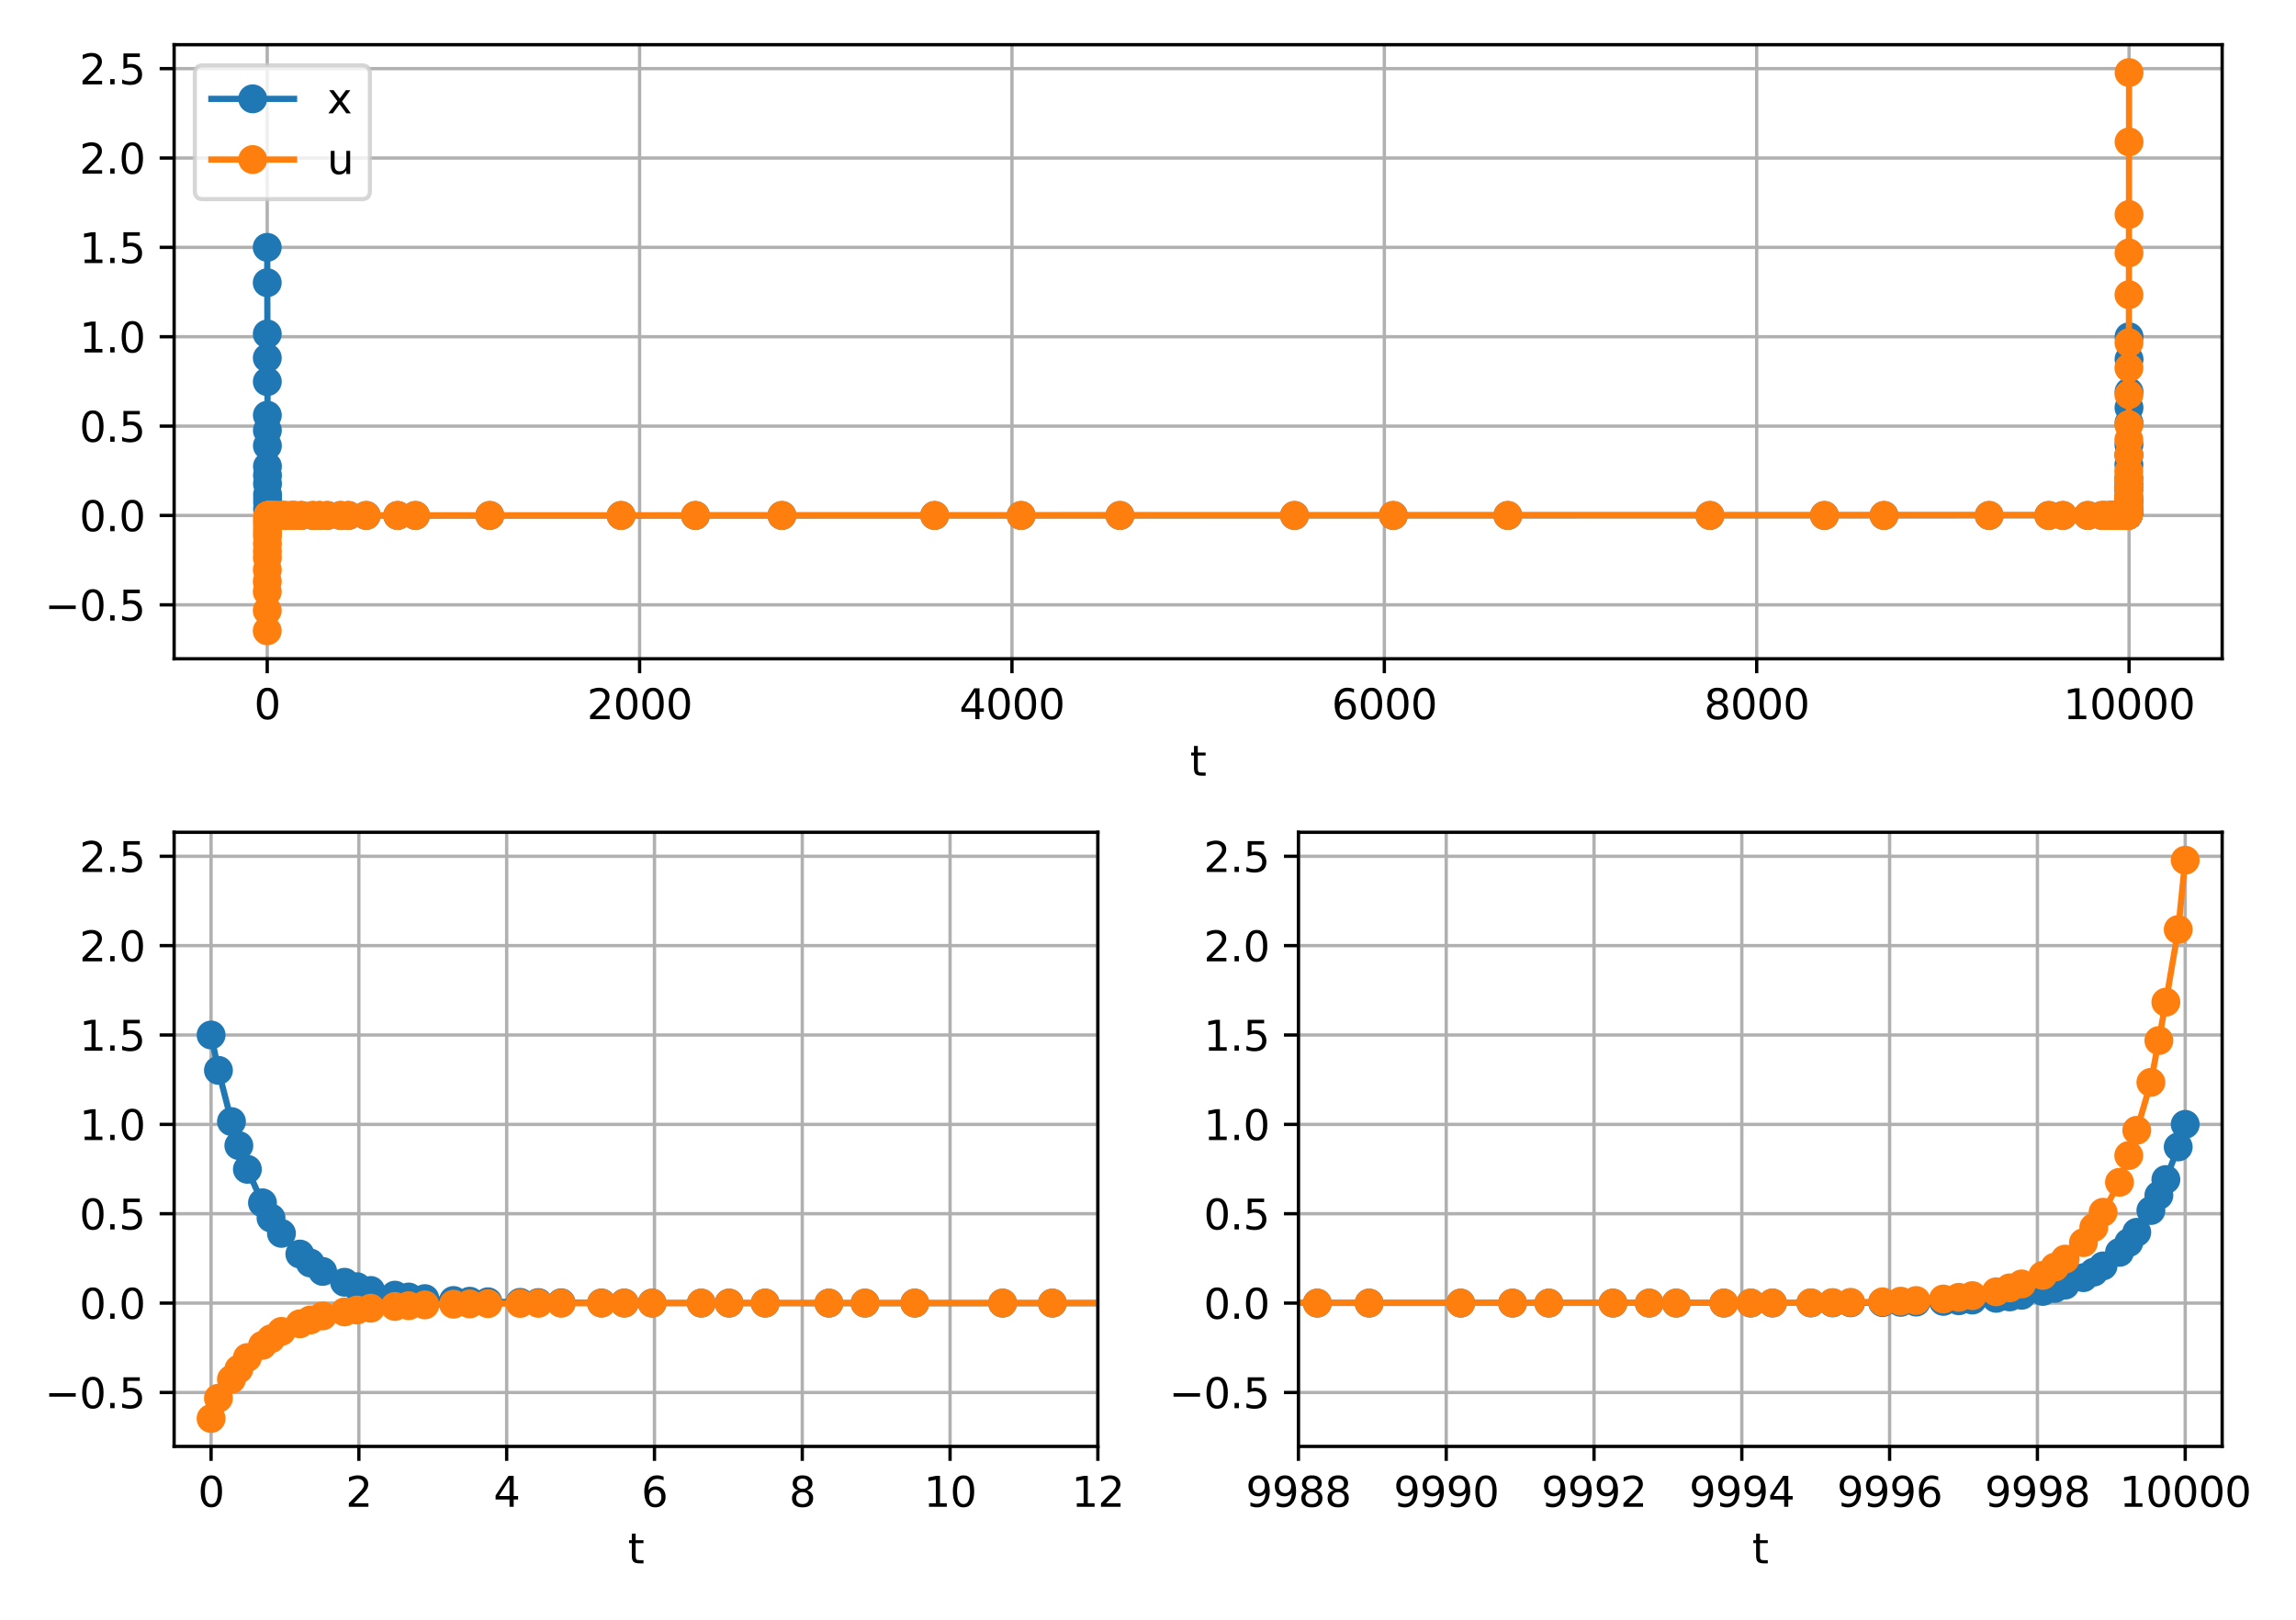 <?xml version="1.0" encoding="utf-8" standalone="no"?>
<!DOCTYPE svg PUBLIC "-//W3C//DTD SVG 1.1//EN"
  "http://www.w3.org/Graphics/SVG/1.1/DTD/svg11.dtd">
<svg xmlns:xlink="http://www.w3.org/1999/xlink" width="555.12pt" height="391.68pt" viewBox="0 0 555.12 391.68" xmlns="http://www.w3.org/2000/svg" version="1.1">
 <defs>
  <style type="text/css">*{stroke-linejoin: round; stroke-linecap: butt}</style>
 </defs>
 <g id="figure_1">
  <g id="patch_1">
   <path d="M 0 391.68 
L 555.12 391.68 
L 555.12 0 
L 0 0 
z
" style="fill: #ffffff"/>
  </g>
  <g id="axes_1">
   <g id="patch_2">
    <path d="M 42.1 159.28 
L 537.267 159.28 
L 537.267 10.8 
L 42.1 10.8 
z
" style="fill: #ffffff"/>
   </g>
   <g id="matplotlib.axis_1">
    <g id="xtick_1">
     <g id="line2d_1">
      <path d="M 64.608 159.28 
L 64.608 10.8 
" clip-path="url(#p283ddd8588)" style="fill: none; stroke: #b0b0b0; stroke-width: 0.8; stroke-linecap: square"/>
     </g>
     <g id="line2d_2">
      <defs>
       <path id="mb467d3e1fe" d="M 0 0 
L 0 3.5 
" style="stroke: #000000; stroke-width: 0.8"/>
      </defs>
      <g>
       <use xlink:href="#mb467d3e1fe" x="64.608" y="159.28" style="stroke: #000000; stroke-width: 0.8"/>
      </g>
     </g>
     <g id="text_1">
      <!-- 0 -->
      <g transform="translate(61.426 173.878)scale(0.1 -0.1)">
       <defs>
        <path id="DejaVuSans-30" d="M 2034 4250 
Q 1547 4250 1301 3770 
Q 1056 3291 1056 2328 
Q 1056 1369 1301 889 
Q 1547 409 2034 409 
Q 2525 409 2770 889 
Q 3016 1369 3016 2328 
Q 3016 3291 2770 3770 
Q 2525 4250 2034 4250 
z
M 2034 4750 
Q 2819 4750 3233 4129 
Q 3647 3509 3647 2328 
Q 3647 1150 3233 529 
Q 2819 -91 2034 -91 
Q 1250 -91 836 529 
Q 422 1150 422 2328 
Q 422 3509 836 4129 
Q 1250 4750 2034 4750 
z
" transform="scale(0.016)"/>
       </defs>
       <use xlink:href="#DejaVuSans-30"/>
      </g>
     </g>
    </g>
    <g id="xtick_2">
     <g id="line2d_3">
      <path d="M 154.638 159.28 
L 154.638 10.8 
" clip-path="url(#p283ddd8588)" style="fill: none; stroke: #b0b0b0; stroke-width: 0.8; stroke-linecap: square"/>
     </g>
     <g id="line2d_4">
      <g>
       <use xlink:href="#mb467d3e1fe" x="154.638" y="159.28" style="stroke: #000000; stroke-width: 0.8"/>
      </g>
     </g>
     <g id="text_2">
      <!-- 2000 -->
      <g transform="translate(141.913 173.878)scale(0.1 -0.1)">
       <defs>
        <path id="DejaVuSans-32" d="M 1228 531 
L 3431 531 
L 3431 0 
L 469 0 
L 469 531 
Q 828 903 1448 1529 
Q 2069 2156 2228 2338 
Q 2531 2678 2651 2914 
Q 2772 3150 2772 3378 
Q 2772 3750 2511 3984 
Q 2250 4219 1831 4219 
Q 1534 4219 1204 4116 
Q 875 4013 500 3803 
L 500 4441 
Q 881 4594 1212 4672 
Q 1544 4750 1819 4750 
Q 2544 4750 2975 4387 
Q 3406 4025 3406 3419 
Q 3406 3131 3298 2873 
Q 3191 2616 2906 2266 
Q 2828 2175 2409 1742 
Q 1991 1309 1228 531 
z
" transform="scale(0.016)"/>
       </defs>
       <use xlink:href="#DejaVuSans-32"/>
       <use xlink:href="#DejaVuSans-30" x="63.623"/>
       <use xlink:href="#DejaVuSans-30" x="127.246"/>
       <use xlink:href="#DejaVuSans-30" x="190.869"/>
      </g>
     </g>
    </g>
    <g id="xtick_3">
     <g id="line2d_5">
      <path d="M 244.668 159.28 
L 244.668 10.8 
" clip-path="url(#p283ddd8588)" style="fill: none; stroke: #b0b0b0; stroke-width: 0.8; stroke-linecap: square"/>
     </g>
     <g id="line2d_6">
      <g>
       <use xlink:href="#mb467d3e1fe" x="244.668" y="159.28" style="stroke: #000000; stroke-width: 0.8"/>
      </g>
     </g>
     <g id="text_3">
      <!-- 4000 -->
      <g transform="translate(231.943 173.878)scale(0.1 -0.1)">
       <defs>
        <path id="DejaVuSans-34" d="M 2419 4116 
L 825 1625 
L 2419 1625 
L 2419 4116 
z
M 2253 4666 
L 3047 4666 
L 3047 1625 
L 3713 1625 
L 3713 1100 
L 3047 1100 
L 3047 0 
L 2419 0 
L 2419 1100 
L 313 1100 
L 313 1709 
L 2253 4666 
z
" transform="scale(0.016)"/>
       </defs>
       <use xlink:href="#DejaVuSans-34"/>
       <use xlink:href="#DejaVuSans-30" x="63.623"/>
       <use xlink:href="#DejaVuSans-30" x="127.246"/>
       <use xlink:href="#DejaVuSans-30" x="190.869"/>
      </g>
     </g>
    </g>
    <g id="xtick_4">
     <g id="line2d_7">
      <path d="M 334.699 159.28 
L 334.699 10.8 
" clip-path="url(#p283ddd8588)" style="fill: none; stroke: #b0b0b0; stroke-width: 0.8; stroke-linecap: square"/>
     </g>
     <g id="line2d_8">
      <g>
       <use xlink:href="#mb467d3e1fe" x="334.699" y="159.28" style="stroke: #000000; stroke-width: 0.8"/>
      </g>
     </g>
     <g id="text_4">
      <!-- 6000 -->
      <g transform="translate(321.974 173.878)scale(0.1 -0.1)">
       <defs>
        <path id="DejaVuSans-36" d="M 2113 2584 
Q 1688 2584 1439 2293 
Q 1191 2003 1191 1497 
Q 1191 994 1439 701 
Q 1688 409 2113 409 
Q 2538 409 2786 701 
Q 3034 994 3034 1497 
Q 3034 2003 2786 2293 
Q 2538 2584 2113 2584 
z
M 3366 4563 
L 3366 3988 
Q 3128 4100 2886 4159 
Q 2644 4219 2406 4219 
Q 1781 4219 1451 3797 
Q 1122 3375 1075 2522 
Q 1259 2794 1537 2939 
Q 1816 3084 2150 3084 
Q 2853 3084 3261 2657 
Q 3669 2231 3669 1497 
Q 3669 778 3244 343 
Q 2819 -91 2113 -91 
Q 1303 -91 875 529 
Q 447 1150 447 2328 
Q 447 3434 972 4092 
Q 1497 4750 2381 4750 
Q 2619 4750 2861 4703 
Q 3103 4656 3366 4563 
z
" transform="scale(0.016)"/>
       </defs>
       <use xlink:href="#DejaVuSans-36"/>
       <use xlink:href="#DejaVuSans-30" x="63.623"/>
       <use xlink:href="#DejaVuSans-30" x="127.246"/>
       <use xlink:href="#DejaVuSans-30" x="190.869"/>
      </g>
     </g>
    </g>
    <g id="xtick_5">
     <g id="line2d_9">
      <path d="M 424.729 159.28 
L 424.729 10.8 
" clip-path="url(#p283ddd8588)" style="fill: none; stroke: #b0b0b0; stroke-width: 0.8; stroke-linecap: square"/>
     </g>
     <g id="line2d_10">
      <g>
       <use xlink:href="#mb467d3e1fe" x="424.729" y="159.28" style="stroke: #000000; stroke-width: 0.8"/>
      </g>
     </g>
     <g id="text_5">
      <!-- 8000 -->
      <g transform="translate(412.004 173.878)scale(0.1 -0.1)">
       <defs>
        <path id="DejaVuSans-38" d="M 2034 2216 
Q 1584 2216 1326 1975 
Q 1069 1734 1069 1313 
Q 1069 891 1326 650 
Q 1584 409 2034 409 
Q 2484 409 2743 651 
Q 3003 894 3003 1313 
Q 3003 1734 2745 1975 
Q 2488 2216 2034 2216 
z
M 1403 2484 
Q 997 2584 770 2862 
Q 544 3141 544 3541 
Q 544 4100 942 4425 
Q 1341 4750 2034 4750 
Q 2731 4750 3128 4425 
Q 3525 4100 3525 3541 
Q 3525 3141 3298 2862 
Q 3072 2584 2669 2484 
Q 3125 2378 3379 2068 
Q 3634 1759 3634 1313 
Q 3634 634 3220 271 
Q 2806 -91 2034 -91 
Q 1263 -91 848 271 
Q 434 634 434 1313 
Q 434 1759 690 2068 
Q 947 2378 1403 2484 
z
M 1172 3481 
Q 1172 3119 1398 2916 
Q 1625 2713 2034 2713 
Q 2441 2713 2670 2916 
Q 2900 3119 2900 3481 
Q 2900 3844 2670 4047 
Q 2441 4250 2034 4250 
Q 1625 4250 1398 4047 
Q 1172 3844 1172 3481 
z
" transform="scale(0.016)"/>
       </defs>
       <use xlink:href="#DejaVuSans-38"/>
       <use xlink:href="#DejaVuSans-30" x="63.623"/>
       <use xlink:href="#DejaVuSans-30" x="127.246"/>
       <use xlink:href="#DejaVuSans-30" x="190.869"/>
      </g>
     </g>
    </g>
    <g id="xtick_6">
     <g id="line2d_11">
      <path d="M 514.759 159.28 
L 514.759 10.8 
" clip-path="url(#p283ddd8588)" style="fill: none; stroke: #b0b0b0; stroke-width: 0.8; stroke-linecap: square"/>
     </g>
     <g id="line2d_12">
      <g>
       <use xlink:href="#mb467d3e1fe" x="514.759" y="159.28" style="stroke: #000000; stroke-width: 0.8"/>
      </g>
     </g>
     <g id="text_6">
      <!-- 10000 -->
      <g transform="translate(498.853 173.878)scale(0.1 -0.1)">
       <defs>
        <path id="DejaVuSans-31" d="M 794 531 
L 1825 531 
L 1825 4091 
L 703 3866 
L 703 4441 
L 1819 4666 
L 2450 4666 
L 2450 531 
L 3481 531 
L 3481 0 
L 794 0 
L 794 531 
z
" transform="scale(0.016)"/>
       </defs>
       <use xlink:href="#DejaVuSans-31"/>
       <use xlink:href="#DejaVuSans-30" x="63.623"/>
       <use xlink:href="#DejaVuSans-30" x="127.246"/>
       <use xlink:href="#DejaVuSans-30" x="190.869"/>
       <use xlink:href="#DejaVuSans-30" x="254.492"/>
      </g>
     </g>
    </g>
    <g id="text_7">
     <!-- t -->
     <g transform="translate(287.723 187.557)scale(0.1 -0.1)">
      <defs>
       <path id="DejaVuSans-74" d="M 1172 4494 
L 1172 3500 
L 2356 3500 
L 2356 3053 
L 1172 3053 
L 1172 1153 
Q 1172 725 1289 603 
Q 1406 481 1766 481 
L 2356 481 
L 2356 0 
L 1766 0 
Q 1100 0 847 248 
Q 594 497 594 1153 
L 594 3053 
L 172 3053 
L 172 3500 
L 594 3500 
L 594 4494 
L 1172 4494 
z
" transform="scale(0.016)"/>
      </defs>
      <use xlink:href="#DejaVuSans-74"/>
     </g>
    </g>
   </g>
   <g id="matplotlib.axis_2">
    <g id="ytick_1">
     <g id="line2d_13">
      <path d="M 42.1 146.24 
L 537.267 146.24 
" clip-path="url(#p283ddd8588)" style="fill: none; stroke: #b0b0b0; stroke-width: 0.8; stroke-linecap: square"/>
     </g>
     <g id="line2d_14">
      <defs>
       <path id="mc8c2a5a88a" d="M 0 0 
L -3.5 0 
" style="stroke: #000000; stroke-width: 0.8"/>
      </defs>
      <g>
       <use xlink:href="#mc8c2a5a88a" x="42.1" y="146.24" style="stroke: #000000; stroke-width: 0.8"/>
      </g>
     </g>
     <g id="text_8">
      <!-- −0.5 -->
      <g transform="translate(10.817 150.039)scale(0.1 -0.1)">
       <defs>
        <path id="DejaVuSans-2212" d="M 678 2272 
L 4684 2272 
L 4684 1741 
L 678 1741 
L 678 2272 
z
" transform="scale(0.016)"/>
        <path id="DejaVuSans-2e" d="M 684 794 
L 1344 794 
L 1344 0 
L 684 0 
L 684 794 
z
" transform="scale(0.016)"/>
        <path id="DejaVuSans-35" d="M 691 4666 
L 3169 4666 
L 3169 4134 
L 1269 4134 
L 1269 2991 
Q 1406 3038 1543 3061 
Q 1681 3084 1819 3084 
Q 2600 3084 3056 2656 
Q 3513 2228 3513 1497 
Q 3513 744 3044 326 
Q 2575 -91 1722 -91 
Q 1428 -91 1123 -41 
Q 819 9 494 109 
L 494 744 
Q 775 591 1075 516 
Q 1375 441 1709 441 
Q 2250 441 2565 725 
Q 2881 1009 2881 1497 
Q 2881 1984 2565 2268 
Q 2250 2553 1709 2553 
Q 1456 2553 1204 2497 
Q 953 2441 691 2322 
L 691 4666 
z
" transform="scale(0.016)"/>
       </defs>
       <use xlink:href="#DejaVuSans-2212"/>
       <use xlink:href="#DejaVuSans-30" x="83.789"/>
       <use xlink:href="#DejaVuSans-2e" x="147.412"/>
       <use xlink:href="#DejaVuSans-35" x="179.199"/>
      </g>
     </g>
    </g>
    <g id="ytick_2">
     <g id="line2d_15">
      <path d="M 42.1 124.632 
L 537.267 124.632 
" clip-path="url(#p283ddd8588)" style="fill: none; stroke: #b0b0b0; stroke-width: 0.8; stroke-linecap: square"/>
     </g>
     <g id="line2d_16">
      <g>
       <use xlink:href="#mc8c2a5a88a" x="42.1" y="124.632" style="stroke: #000000; stroke-width: 0.8"/>
      </g>
     </g>
     <g id="text_9">
      <!-- 0.0 -->
      <g transform="translate(19.197 128.431)scale(0.1 -0.1)">
       <use xlink:href="#DejaVuSans-30"/>
       <use xlink:href="#DejaVuSans-2e" x="63.623"/>
       <use xlink:href="#DejaVuSans-30" x="95.41"/>
      </g>
     </g>
    </g>
    <g id="ytick_3">
     <g id="line2d_17">
      <path d="M 42.1 103.024 
L 537.267 103.024 
" clip-path="url(#p283ddd8588)" style="fill: none; stroke: #b0b0b0; stroke-width: 0.8; stroke-linecap: square"/>
     </g>
     <g id="line2d_18">
      <g>
       <use xlink:href="#mc8c2a5a88a" x="42.1" y="103.024" style="stroke: #000000; stroke-width: 0.8"/>
      </g>
     </g>
     <g id="text_10">
      <!-- 0.5 -->
      <g transform="translate(19.197 106.824)scale(0.1 -0.1)">
       <use xlink:href="#DejaVuSans-30"/>
       <use xlink:href="#DejaVuSans-2e" x="63.623"/>
       <use xlink:href="#DejaVuSans-35" x="95.41"/>
      </g>
     </g>
    </g>
    <g id="ytick_4">
     <g id="line2d_19">
      <path d="M 42.1 81.417 
L 537.267 81.417 
" clip-path="url(#p283ddd8588)" style="fill: none; stroke: #b0b0b0; stroke-width: 0.8; stroke-linecap: square"/>
     </g>
     <g id="line2d_20">
      <g>
       <use xlink:href="#mc8c2a5a88a" x="42.1" y="81.417" style="stroke: #000000; stroke-width: 0.8"/>
      </g>
     </g>
     <g id="text_11">
      <!-- 1.0 -->
      <g transform="translate(19.197 85.216)scale(0.1 -0.1)">
       <use xlink:href="#DejaVuSans-31"/>
       <use xlink:href="#DejaVuSans-2e" x="63.623"/>
       <use xlink:href="#DejaVuSans-30" x="95.41"/>
      </g>
     </g>
    </g>
    <g id="ytick_5">
     <g id="line2d_21">
      <path d="M 42.1 59.809 
L 537.267 59.809 
" clip-path="url(#p283ddd8588)" style="fill: none; stroke: #b0b0b0; stroke-width: 0.8; stroke-linecap: square"/>
     </g>
     <g id="line2d_22">
      <g>
       <use xlink:href="#mc8c2a5a88a" x="42.1" y="59.809" style="stroke: #000000; stroke-width: 0.8"/>
      </g>
     </g>
     <g id="text_12">
      <!-- 1.5 -->
      <g transform="translate(19.197 63.608)scale(0.1 -0.1)">
       <use xlink:href="#DejaVuSans-31"/>
       <use xlink:href="#DejaVuSans-2e" x="63.623"/>
       <use xlink:href="#DejaVuSans-35" x="95.41"/>
      </g>
     </g>
    </g>
    <g id="ytick_6">
     <g id="line2d_23">
      <path d="M 42.1 38.201 
L 537.267 38.201 
" clip-path="url(#p283ddd8588)" style="fill: none; stroke: #b0b0b0; stroke-width: 0.8; stroke-linecap: square"/>
     </g>
     <g id="line2d_24">
      <g>
       <use xlink:href="#mc8c2a5a88a" x="42.1" y="38.201" style="stroke: #000000; stroke-width: 0.8"/>
      </g>
     </g>
     <g id="text_13">
      <!-- 2.0 -->
      <g transform="translate(19.197 42)scale(0.1 -0.1)">
       <use xlink:href="#DejaVuSans-32"/>
       <use xlink:href="#DejaVuSans-2e" x="63.623"/>
       <use xlink:href="#DejaVuSans-30" x="95.41"/>
      </g>
     </g>
    </g>
    <g id="ytick_7">
     <g id="line2d_25">
      <path d="M 42.1 16.593 
L 537.267 16.593 
" clip-path="url(#p283ddd8588)" style="fill: none; stroke: #b0b0b0; stroke-width: 0.8; stroke-linecap: square"/>
     </g>
     <g id="line2d_26">
      <g>
       <use xlink:href="#mc8c2a5a88a" x="42.1" y="16.593" style="stroke: #000000; stroke-width: 0.8"/>
      </g>
     </g>
     <g id="text_14">
      <!-- 2.5 -->
      <g transform="translate(19.197 20.392)scale(0.1 -0.1)">
       <use xlink:href="#DejaVuSans-32"/>
       <use xlink:href="#DejaVuSans-2e" x="63.623"/>
       <use xlink:href="#DejaVuSans-35" x="95.41"/>
      </g>
     </g>
    </g>
   </g>
   <g id="line2d_27">
    <path d="M 64.608 59.809 
L 64.738 123.55 
L 64.876 124.618 
L 65.293 124.632 
L 514.556 124.559 
L 514.621 124.068 
L 514.68 121.086 
L 514.738 102.249 
L 514.759 81.417 
L 514.759 81.417 
" clip-path="url(#p283ddd8588)" style="fill: none; stroke: #1f77b4; stroke-width: 1.5; stroke-linecap: square"/>
    <defs>
     <path id="m6677cdee67" d="M 0 3 
C 0.796 3 1.559 2.684 2.121 2.121 
C 2.684 1.559 3 0.796 3 0 
C 3 -0.796 2.684 -1.559 2.121 -2.121 
C 1.559 -2.684 0.796 -3 0 -3 
C -0.796 -3 -1.559 -2.684 -2.121 -2.121 
C -2.684 -1.559 -3 -0.796 -3 0 
C -3 0.796 -2.684 1.559 -2.121 2.121 
C -1.559 2.684 -0.796 3 0 3 
z
" style="stroke: #1f77b4"/>
    </defs>
    <g clip-path="url(#p283ddd8588)">
     <use xlink:href="#m6677cdee67" x="64.608" y="59.809" style="fill: #1f77b4; stroke: #1f77b4"/>
     <use xlink:href="#m6677cdee67" x="64.612" y="68.356" style="fill: #1f77b4; stroke: #1f77b4"/>
     <use xlink:href="#m6677cdee67" x="64.62" y="80.741" style="fill: #1f77b4; stroke: #1f77b4"/>
     <use xlink:href="#m6677cdee67" x="64.624" y="86.546" style="fill: #1f77b4; stroke: #1f77b4"/>
     <use xlink:href="#m6677cdee67" x="64.63" y="92.282" style="fill: #1f77b4; stroke: #1f77b4"/>
     <use xlink:href="#m6677cdee67" x="64.639" y="100.384" style="fill: #1f77b4; stroke: #1f77b4"/>
     <use xlink:href="#m6677cdee67" x="64.644" y="104.063" style="fill: #1f77b4; stroke: #1f77b4"/>
     <use xlink:href="#m6677cdee67" x="64.65" y="107.774" style="fill: #1f77b4; stroke: #1f77b4"/>
     <use xlink:href="#m6677cdee67" x="64.662" y="112.768" style="fill: #1f77b4; stroke: #1f77b4"/>
     <use xlink:href="#m6677cdee67" x="64.668" y="114.927" style="fill: #1f77b4; stroke: #1f77b4"/>
     <use xlink:href="#m6677cdee67" x="64.676" y="116.974" style="fill: #1f77b4; stroke: #1f77b4"/>
     <use xlink:href="#m6677cdee67" x="64.689" y="119.59" style="fill: #1f77b4; stroke: #1f77b4"/>
     <use xlink:href="#m6677cdee67" x="64.696" y="120.663" style="fill: #1f77b4; stroke: #1f77b4"/>
     <use xlink:href="#m6677cdee67" x="64.705" y="121.578" style="fill: #1f77b4; stroke: #1f77b4"/>
     <use xlink:href="#m6677cdee67" x="64.72" y="122.708" style="fill: #1f77b4; stroke: #1f77b4"/>
     <use xlink:href="#m6677cdee67" x="64.728" y="123.156" style="fill: #1f77b4; stroke: #1f77b4"/>
     <use xlink:href="#m6677cdee67" x="64.738" y="123.55" style="fill: #1f77b4; stroke: #1f77b4"/>
     <use xlink:href="#m6677cdee67" x="64.755" y="124.004" style="fill: #1f77b4; stroke: #1f77b4"/>
     <use xlink:href="#m6677cdee67" x="64.765" y="124.173" style="fill: #1f77b4; stroke: #1f77b4"/>
     <use xlink:href="#m6677cdee67" x="64.776" y="124.308" style="fill: #1f77b4; stroke: #1f77b4"/>
     <use xlink:href="#m6677cdee67" x="64.796" y="124.456" style="fill: #1f77b4; stroke: #1f77b4"/>
     <use xlink:href="#m6677cdee67" x="64.807" y="124.509" style="fill: #1f77b4; stroke: #1f77b4"/>
     <use xlink:href="#m6677cdee67" x="64.821" y="124.553" style="fill: #1f77b4; stroke: #1f77b4"/>
     <use xlink:href="#m6677cdee67" x="64.845" y="124.595" style="fill: #1f77b4; stroke: #1f77b4"/>
     <use xlink:href="#m6677cdee67" x="64.859" y="124.608" style="fill: #1f77b4; stroke: #1f77b4"/>
     <use xlink:href="#m6677cdee67" x="64.876" y="124.618" style="fill: #1f77b4; stroke: #1f77b4"/>
     <use xlink:href="#m6677cdee67" x="64.906" y="124.627" style="fill: #1f77b4; stroke: #1f77b4"/>
     <use xlink:href="#m6677cdee67" x="64.923" y="124.629" style="fill: #1f77b4; stroke: #1f77b4"/>
     <use xlink:href="#m6677cdee67" x="64.945" y="124.631" style="fill: #1f77b4; stroke: #1f77b4"/>
     <use xlink:href="#m6677cdee67" x="64.984" y="124.632" style="fill: #1f77b4; stroke: #1f77b4"/>
     <use xlink:href="#m6677cdee67" x="65.006" y="124.632" style="fill: #1f77b4; stroke: #1f77b4"/>
     <use xlink:href="#m6677cdee67" x="65.036" y="124.632" style="fill: #1f77b4; stroke: #1f77b4"/>
     <use xlink:href="#m6677cdee67" x="65.09" y="124.632" style="fill: #1f77b4; stroke: #1f77b4"/>
     <use xlink:href="#m6677cdee67" x="65.12" y="124.632" style="fill: #1f77b4; stroke: #1f77b4"/>
     <use xlink:href="#m6677cdee67" x="65.166" y="124.632" style="fill: #1f77b4; stroke: #1f77b4"/>
     <use xlink:href="#m6677cdee67" x="65.247" y="124.632" style="fill: #1f77b4; stroke: #1f77b4"/>
     <use xlink:href="#m6677cdee67" x="65.293" y="124.632" style="fill: #1f77b4; stroke: #1f77b4"/>
     <use xlink:href="#m6677cdee67" x="65.368" y="124.632" style="fill: #1f77b4; stroke: #1f77b4"/>
     <use xlink:href="#m6677cdee67" x="65.502" y="124.632" style="fill: #1f77b4; stroke: #1f77b4"/>
     <use xlink:href="#m6677cdee67" x="65.578" y="124.632" style="fill: #1f77b4; stroke: #1f77b4"/>
     <use xlink:href="#m6677cdee67" x="65.687" y="124.632" style="fill: #1f77b4; stroke: #1f77b4"/>
     <use xlink:href="#m6677cdee67" x="65.879" y="124.632" style="fill: #1f77b4; stroke: #1f77b4"/>
     <use xlink:href="#m6677cdee67" x="65.988" y="124.632" style="fill: #1f77b4; stroke: #1f77b4"/>
     <use xlink:href="#m6677cdee67" x="66.217" y="124.632" style="fill: #1f77b4; stroke: #1f77b4"/>
     <use xlink:href="#m6677cdee67" x="66.621" y="124.632" style="fill: #1f77b4; stroke: #1f77b4"/>
     <use xlink:href="#m6677cdee67" x="66.85" y="124.632" style="fill: #1f77b4; stroke: #1f77b4"/>
     <use xlink:href="#m6677cdee67" x="67.206" y="124.632" style="fill: #1f77b4; stroke: #1f77b4"/>
     <use xlink:href="#m6677cdee67" x="67.834" y="124.632" style="fill: #1f77b4; stroke: #1f77b4"/>
     <use xlink:href="#m6677cdee67" x="68.19" y="124.632" style="fill: #1f77b4; stroke: #1f77b4"/>
     <use xlink:href="#m6677cdee67" x="69.005" y="124.632" style="fill: #1f77b4; stroke: #1f77b4"/>
     <use xlink:href="#m6677cdee67" x="70.444" y="124.632" style="fill: #1f77b4; stroke: #1f77b4"/>
     <use xlink:href="#m6677cdee67" x="71.259" y="124.632" style="fill: #1f77b4; stroke: #1f77b4"/>
     <use xlink:href="#m6677cdee67" x="72.852" y="124.632" style="fill: #1f77b4; stroke: #1f77b4"/>
     <use xlink:href="#m6677cdee67" x="75.664" y="124.632" style="fill: #1f77b4; stroke: #1f77b4"/>
     <use xlink:href="#m6677cdee67" x="77.257" y="124.632" style="fill: #1f77b4; stroke: #1f77b4"/>
     <use xlink:href="#m6677cdee67" x="79.108" y="124.632" style="fill: #1f77b4; stroke: #1f77b4"/>
     <use xlink:href="#m6677cdee67" x="82.377" y="124.632" style="fill: #1f77b4; stroke: #1f77b4"/>
     <use xlink:href="#m6677cdee67" x="84.228" y="124.632" style="fill: #1f77b4; stroke: #1f77b4"/>
     <use xlink:href="#m6677cdee67" x="88.537" y="124.632" style="fill: #1f77b4; stroke: #1f77b4"/>
     <use xlink:href="#m6677cdee67" x="96.144" y="124.632" style="fill: #1f77b4; stroke: #1f77b4"/>
     <use xlink:href="#m6677cdee67" x="100.453" y="124.632" style="fill: #1f77b4; stroke: #1f77b4"/>
     <use xlink:href="#m6677cdee67" x="118.429" y="124.632" style="fill: #1f77b4; stroke: #1f77b4"/>
     <use xlink:href="#m6677cdee67" x="150.165" y="124.632" style="fill: #1f77b4; stroke: #1f77b4"/>
     <use xlink:href="#m6677cdee67" x="168.142" y="124.632" style="fill: #1f77b4; stroke: #1f77b4"/>
     <use xlink:href="#m6677cdee67" x="189.053" y="124.632" style="fill: #1f77b4; stroke: #1f77b4"/>
     <use xlink:href="#m6677cdee67" x="225.971" y="124.632" style="fill: #1f77b4; stroke: #1f77b4"/>
     <use xlink:href="#m6677cdee67" x="246.883" y="124.632" style="fill: #1f77b4; stroke: #1f77b4"/>
     <use xlink:href="#m6677cdee67" x="270.783" y="124.632" style="fill: #1f77b4; stroke: #1f77b4"/>
     <use xlink:href="#m6677cdee67" x="312.976" y="124.632" style="fill: #1f77b4; stroke: #1f77b4"/>
     <use xlink:href="#m6677cdee67" x="336.876" y="124.632" style="fill: #1f77b4; stroke: #1f77b4"/>
     <use xlink:href="#m6677cdee67" x="364.556" y="124.632" style="fill: #1f77b4; stroke: #1f77b4"/>
     <use xlink:href="#m6677cdee67" x="413.424" y="124.632" style="fill: #1f77b4; stroke: #1f77b4"/>
     <use xlink:href="#m6677cdee67" x="441.105" y="124.632" style="fill: #1f77b4; stroke: #1f77b4"/>
     <use xlink:href="#m6677cdee67" x="455.509" y="124.632" style="fill: #1f77b4; stroke: #1f77b4"/>
     <use xlink:href="#m6677cdee67" x="480.938" y="124.632" style="fill: #1f77b4; stroke: #1f77b4"/>
     <use xlink:href="#m6677cdee67" x="495.342" y="124.632" style="fill: #1f77b4; stroke: #1f77b4"/>
     <use xlink:href="#m6677cdee67" x="498.76" y="124.632" style="fill: #1f77b4; stroke: #1f77b4"/>
     <use xlink:href="#m6677cdee67" x="504.793" y="124.632" style="fill: #1f77b4; stroke: #1f77b4"/>
     <use xlink:href="#m6677cdee67" x="508.21" y="124.632" style="fill: #1f77b4; stroke: #1f77b4"/>
     <use xlink:href="#m6677cdee67" x="508.833" y="124.632" style="fill: #1f77b4; stroke: #1f77b4"/>
     <use xlink:href="#m6677cdee67" x="509.934" y="124.632" style="fill: #1f77b4; stroke: #1f77b4"/>
     <use xlink:href="#m6677cdee67" x="510.557" y="124.632" style="fill: #1f77b4; stroke: #1f77b4"/>
     <use xlink:href="#m6677cdee67" x="510.779" y="124.632" style="fill: #1f77b4; stroke: #1f77b4"/>
     <use xlink:href="#m6677cdee67" x="511.17" y="124.632" style="fill: #1f77b4; stroke: #1f77b4"/>
     <use xlink:href="#m6677cdee67" x="511.391" y="124.632" style="fill: #1f77b4; stroke: #1f77b4"/>
     <use xlink:href="#m6677cdee67" x="511.613" y="124.632" style="fill: #1f77b4; stroke: #1f77b4"/>
     <use xlink:href="#m6677cdee67" x="512.004" y="124.632" style="fill: #1f77b4; stroke: #1f77b4"/>
     <use xlink:href="#m6677cdee67" x="512.225" y="124.632" style="fill: #1f77b4; stroke: #1f77b4"/>
     <use xlink:href="#m6677cdee67" x="512.447" y="124.632" style="fill: #1f77b4; stroke: #1f77b4"/>
     <use xlink:href="#m6677cdee67" x="512.838" y="124.632" style="fill: #1f77b4; stroke: #1f77b4"/>
     <use xlink:href="#m6677cdee67" x="513.06" y="124.632" style="fill: #1f77b4; stroke: #1f77b4"/>
     <use xlink:href="#m6677cdee67" x="513.249" y="124.632" style="fill: #1f77b4; stroke: #1f77b4"/>
     <use xlink:href="#m6677cdee67" x="513.582" y="124.632" style="fill: #1f77b4; stroke: #1f77b4"/>
     <use xlink:href="#m6677cdee67" x="513.771" y="124.632" style="fill: #1f77b4; stroke: #1f77b4"/>
     <use xlink:href="#m6677cdee67" x="513.844" y="124.632" style="fill: #1f77b4; stroke: #1f77b4"/>
     <use xlink:href="#m6677cdee67" x="513.972" y="124.632" style="fill: #1f77b4; stroke: #1f77b4"/>
     <use xlink:href="#m6677cdee67" x="514.044" y="124.632" style="fill: #1f77b4; stroke: #1f77b4"/>
     <use xlink:href="#m6677cdee67" x="514.094" y="124.632" style="fill: #1f77b4; stroke: #1f77b4"/>
     <use xlink:href="#m6677cdee67" x="514.181" y="124.632" style="fill: #1f77b4; stroke: #1f77b4"/>
     <use xlink:href="#m6677cdee67" x="514.231" y="124.632" style="fill: #1f77b4; stroke: #1f77b4"/>
     <use xlink:href="#m6677cdee67" x="514.262" y="124.632" style="fill: #1f77b4; stroke: #1f77b4"/>
     <use xlink:href="#m6677cdee67" x="514.318" y="124.632" style="fill: #1f77b4; stroke: #1f77b4"/>
     <use xlink:href="#m6677cdee67" x="514.35" y="124.632" style="fill: #1f77b4; stroke: #1f77b4"/>
     <use xlink:href="#m6677cdee67" x="514.372" y="124.632" style="fill: #1f77b4; stroke: #1f77b4"/>
     <use xlink:href="#m6677cdee67" x="514.411" y="124.631" style="fill: #1f77b4; stroke: #1f77b4"/>
     <use xlink:href="#m6677cdee67" x="514.433" y="124.631" style="fill: #1f77b4; stroke: #1f77b4"/>
     <use xlink:href="#m6677cdee67" x="514.449" y="124.629" style="fill: #1f77b4; stroke: #1f77b4"/>
     <use xlink:href="#m6677cdee67" x="514.478" y="124.626" style="fill: #1f77b4; stroke: #1f77b4"/>
     <use xlink:href="#m6677cdee67" x="514.495" y="124.622" style="fill: #1f77b4; stroke: #1f77b4"/>
     <use xlink:href="#m6677cdee67" x="514.508" y="124.616" style="fill: #1f77b4; stroke: #1f77b4"/>
     <use xlink:href="#m6677cdee67" x="514.531" y="124.599" style="fill: #1f77b4; stroke: #1f77b4"/>
     <use xlink:href="#m6677cdee67" x="514.545" y="124.582" style="fill: #1f77b4; stroke: #1f77b4"/>
     <use xlink:href="#m6677cdee67" x="514.556" y="124.559" style="fill: #1f77b4; stroke: #1f77b4"/>
     <use xlink:href="#m6677cdee67" x="514.575" y="124.502" style="fill: #1f77b4; stroke: #1f77b4"/>
     <use xlink:href="#m6677cdee67" x="514.586" y="124.447" style="fill: #1f77b4; stroke: #1f77b4"/>
     <use xlink:href="#m6677cdee67" x="514.595" y="124.379" style="fill: #1f77b4; stroke: #1f77b4"/>
     <use xlink:href="#m6677cdee67" x="514.612" y="124.212" style="fill: #1f77b4; stroke: #1f77b4"/>
     <use xlink:href="#m6677cdee67" x="514.621" y="124.068" style="fill: #1f77b4; stroke: #1f77b4"/>
     <use xlink:href="#m6677cdee67" x="514.63" y="123.892" style="fill: #1f77b4; stroke: #1f77b4"/>
     <use xlink:href="#m6677cdee67" x="514.644" y="123.476" style="fill: #1f77b4; stroke: #1f77b4"/>
     <use xlink:href="#m6677cdee67" x="514.652" y="123.137" style="fill: #1f77b4; stroke: #1f77b4"/>
     <use xlink:href="#m6677cdee67" x="514.66" y="122.735" style="fill: #1f77b4; stroke: #1f77b4"/>
     <use xlink:href="#m6677cdee67" x="514.673" y="121.809" style="fill: #1f77b4; stroke: #1f77b4"/>
     <use xlink:href="#m6677cdee67" x="514.68" y="121.086" style="fill: #1f77b4; stroke: #1f77b4"/>
     <use xlink:href="#m6677cdee67" x="514.686" y="120.279" style="fill: #1f77b4; stroke: #1f77b4"/>
     <use xlink:href="#m6677cdee67" x="514.697" y="118.481" style="fill: #1f77b4; stroke: #1f77b4"/>
     <use xlink:href="#m6677cdee67" x="514.704" y="117.143" style="fill: #1f77b4; stroke: #1f77b4"/>
     <use xlink:href="#m6677cdee67" x="514.709" y="115.64" style="fill: #1f77b4; stroke: #1f77b4"/>
     <use xlink:href="#m6677cdee67" x="514.719" y="112.364" style="fill: #1f77b4; stroke: #1f77b4"/>
     <use xlink:href="#m6677cdee67" x="514.725" y="109.997" style="fill: #1f77b4; stroke: #1f77b4"/>
     <use xlink:href="#m6677cdee67" x="514.73" y="107.512" style="fill: #1f77b4; stroke: #1f77b4"/>
     <use xlink:href="#m6677cdee67" x="514.738" y="102.249" style="fill: #1f77b4; stroke: #1f77b4"/>
     <use xlink:href="#m6677cdee67" x="514.743" y="98.577" style="fill: #1f77b4; stroke: #1f77b4"/>
     <use xlink:href="#m6677cdee67" x="514.748" y="94.755" style="fill: #1f77b4; stroke: #1f77b4"/>
     <use xlink:href="#m6677cdee67" x="514.755" y="86.875" style="fill: #1f77b4; stroke: #1f77b4"/>
     <use xlink:href="#m6677cdee67" x="514.759" y="81.417" style="fill: #1f77b4; stroke: #1f77b4"/>
    </g>
   </g>
   <g id="line2d_28">
    <path d="M 64.608 152.531 
L 64.738 125.068 
L 64.876 124.638 
L 65.879 124.632 
L 514.531 124.555 
L 514.595 124.014 
L 514.652 120.949 
L 514.709 102.667 
L 514.759 17.549 
L 514.759 17.549 
" clip-path="url(#p283ddd8588)" style="fill: none; stroke: #ff7f0e; stroke-width: 1.5; stroke-linecap: square"/>
    <defs>
     <path id="mf7591799f9" d="M 0 3 
C 0.796 3 1.559 2.684 2.121 2.121 
C 2.684 1.559 3 0.796 3 0 
C 3 -0.796 2.684 -1.559 2.121 -2.121 
C 1.559 -2.684 0.796 -3 0 -3 
C -0.796 -3 -1.559 -2.684 -2.121 -2.121 
C -2.684 -1.559 -3 -0.796 -3 0 
C -3 0.796 -2.684 1.559 -2.121 2.121 
C -1.559 2.684 -0.796 3 0 3 
z
" style="stroke: #ff7f0e"/>
    </defs>
    <g clip-path="url(#p283ddd8588)">
     <use xlink:href="#mf7591799f9" x="64.608" y="152.531" style="fill: #ff7f0e; stroke: #ff7f0e"/>
     <use xlink:href="#mf7591799f9" x="64.612" y="147.617" style="fill: #ff7f0e; stroke: #ff7f0e"/>
     <use xlink:href="#mf7591799f9" x="64.62" y="143.053" style="fill: #ff7f0e; stroke: #ff7f0e"/>
     <use xlink:href="#mf7591799f9" x="64.624" y="140.593" style="fill: #ff7f0e; stroke: #ff7f0e"/>
     <use xlink:href="#mf7591799f9" x="64.63" y="137.794" style="fill: #ff7f0e; stroke: #ff7f0e"/>
     <use xlink:href="#mf7591799f9" x="64.639" y="134.838" style="fill: #ff7f0e; stroke: #ff7f0e"/>
     <use xlink:href="#mf7591799f9" x="64.644" y="133.26" style="fill: #ff7f0e; stroke: #ff7f0e"/>
     <use xlink:href="#mf7591799f9" x="64.65" y="131.476" style="fill: #ff7f0e; stroke: #ff7f0e"/>
     <use xlink:href="#mf7591799f9" x="64.662" y="129.634" style="fill: #ff7f0e; stroke: #ff7f0e"/>
     <use xlink:href="#mf7591799f9" x="64.668" y="128.717" style="fill: #ff7f0e; stroke: #ff7f0e"/>
     <use xlink:href="#mf7591799f9" x="64.676" y="127.732" style="fill: #ff7f0e; stroke: #ff7f0e"/>
     <use xlink:href="#mf7591799f9" x="64.689" y="126.761" style="fill: #ff7f0e; stroke: #ff7f0e"/>
     <use xlink:href="#mf7591799f9" x="64.696" y="126.309" style="fill: #ff7f0e; stroke: #ff7f0e"/>
     <use xlink:href="#mf7591799f9" x="64.705" y="125.864" style="fill: #ff7f0e; stroke: #ff7f0e"/>
     <use xlink:href="#mf7591799f9" x="64.72" y="125.445" style="fill: #ff7f0e; stroke: #ff7f0e"/>
     <use xlink:href="#mf7591799f9" x="64.728" y="125.26" style="fill: #ff7f0e; stroke: #ff7f0e"/>
     <use xlink:href="#mf7591799f9" x="64.738" y="125.068" style="fill: #ff7f0e; stroke: #ff7f0e"/>
     <use xlink:href="#mf7591799f9" x="64.755" y="124.897" style="fill: #ff7f0e; stroke: #ff7f0e"/>
     <use xlink:href="#mf7591799f9" x="64.765" y="124.829" style="fill: #ff7f0e; stroke: #ff7f0e"/>
     <use xlink:href="#mf7591799f9" x="64.776" y="124.762" style="fill: #ff7f0e; stroke: #ff7f0e"/>
     <use xlink:href="#mf7591799f9" x="64.796" y="124.706" style="fill: #ff7f0e; stroke: #ff7f0e"/>
     <use xlink:href="#mf7591799f9" x="64.807" y="124.686" style="fill: #ff7f0e; stroke: #ff7f0e"/>
     <use xlink:href="#mf7591799f9" x="64.821" y="124.664" style="fill: #ff7f0e; stroke: #ff7f0e"/>
     <use xlink:href="#mf7591799f9" x="64.845" y="124.648" style="fill: #ff7f0e; stroke: #ff7f0e"/>
     <use xlink:href="#mf7591799f9" x="64.859" y="124.643" style="fill: #ff7f0e; stroke: #ff7f0e"/>
     <use xlink:href="#mf7591799f9" x="64.876" y="124.638" style="fill: #ff7f0e; stroke: #ff7f0e"/>
     <use xlink:href="#mf7591799f9" x="64.906" y="124.634" style="fill: #ff7f0e; stroke: #ff7f0e"/>
     <use xlink:href="#mf7591799f9" x="64.923" y="124.634" style="fill: #ff7f0e; stroke: #ff7f0e"/>
     <use xlink:href="#mf7591799f9" x="64.945" y="124.633" style="fill: #ff7f0e; stroke: #ff7f0e"/>
     <use xlink:href="#mf7591799f9" x="64.984" y="124.632" style="fill: #ff7f0e; stroke: #ff7f0e"/>
     <use xlink:href="#mf7591799f9" x="65.006" y="124.632" style="fill: #ff7f0e; stroke: #ff7f0e"/>
     <use xlink:href="#mf7591799f9" x="65.036" y="124.632" style="fill: #ff7f0e; stroke: #ff7f0e"/>
     <use xlink:href="#mf7591799f9" x="65.09" y="124.632" style="fill: #ff7f0e; stroke: #ff7f0e"/>
     <use xlink:href="#mf7591799f9" x="65.12" y="124.632" style="fill: #ff7f0e; stroke: #ff7f0e"/>
     <use xlink:href="#mf7591799f9" x="65.166" y="124.632" style="fill: #ff7f0e; stroke: #ff7f0e"/>
     <use xlink:href="#mf7591799f9" x="65.247" y="124.632" style="fill: #ff7f0e; stroke: #ff7f0e"/>
     <use xlink:href="#mf7591799f9" x="65.293" y="124.632" style="fill: #ff7f0e; stroke: #ff7f0e"/>
     <use xlink:href="#mf7591799f9" x="65.368" y="124.632" style="fill: #ff7f0e; stroke: #ff7f0e"/>
     <use xlink:href="#mf7591799f9" x="65.502" y="124.632" style="fill: #ff7f0e; stroke: #ff7f0e"/>
     <use xlink:href="#mf7591799f9" x="65.578" y="124.632" style="fill: #ff7f0e; stroke: #ff7f0e"/>
     <use xlink:href="#mf7591799f9" x="65.687" y="124.632" style="fill: #ff7f0e; stroke: #ff7f0e"/>
     <use xlink:href="#mf7591799f9" x="65.879" y="124.632" style="fill: #ff7f0e; stroke: #ff7f0e"/>
     <use xlink:href="#mf7591799f9" x="65.988" y="124.632" style="fill: #ff7f0e; stroke: #ff7f0e"/>
     <use xlink:href="#mf7591799f9" x="66.217" y="124.632" style="fill: #ff7f0e; stroke: #ff7f0e"/>
     <use xlink:href="#mf7591799f9" x="66.621" y="124.632" style="fill: #ff7f0e; stroke: #ff7f0e"/>
     <use xlink:href="#mf7591799f9" x="66.85" y="124.632" style="fill: #ff7f0e; stroke: #ff7f0e"/>
     <use xlink:href="#mf7591799f9" x="67.206" y="124.632" style="fill: #ff7f0e; stroke: #ff7f0e"/>
     <use xlink:href="#mf7591799f9" x="67.834" y="124.632" style="fill: #ff7f0e; stroke: #ff7f0e"/>
     <use xlink:href="#mf7591799f9" x="68.19" y="124.632" style="fill: #ff7f0e; stroke: #ff7f0e"/>
     <use xlink:href="#mf7591799f9" x="69.005" y="124.632" style="fill: #ff7f0e; stroke: #ff7f0e"/>
     <use xlink:href="#mf7591799f9" x="70.444" y="124.632" style="fill: #ff7f0e; stroke: #ff7f0e"/>
     <use xlink:href="#mf7591799f9" x="71.259" y="124.632" style="fill: #ff7f0e; stroke: #ff7f0e"/>
     <use xlink:href="#mf7591799f9" x="72.852" y="124.632" style="fill: #ff7f0e; stroke: #ff7f0e"/>
     <use xlink:href="#mf7591799f9" x="75.664" y="124.632" style="fill: #ff7f0e; stroke: #ff7f0e"/>
     <use xlink:href="#mf7591799f9" x="77.257" y="124.632" style="fill: #ff7f0e; stroke: #ff7f0e"/>
     <use xlink:href="#mf7591799f9" x="79.108" y="124.632" style="fill: #ff7f0e; stroke: #ff7f0e"/>
     <use xlink:href="#mf7591799f9" x="82.377" y="124.632" style="fill: #ff7f0e; stroke: #ff7f0e"/>
     <use xlink:href="#mf7591799f9" x="84.228" y="124.632" style="fill: #ff7f0e; stroke: #ff7f0e"/>
     <use xlink:href="#mf7591799f9" x="88.537" y="124.632" style="fill: #ff7f0e; stroke: #ff7f0e"/>
     <use xlink:href="#mf7591799f9" x="96.144" y="124.632" style="fill: #ff7f0e; stroke: #ff7f0e"/>
     <use xlink:href="#mf7591799f9" x="100.453" y="124.632" style="fill: #ff7f0e; stroke: #ff7f0e"/>
     <use xlink:href="#mf7591799f9" x="118.429" y="124.632" style="fill: #ff7f0e; stroke: #ff7f0e"/>
     <use xlink:href="#mf7591799f9" x="150.165" y="124.632" style="fill: #ff7f0e; stroke: #ff7f0e"/>
     <use xlink:href="#mf7591799f9" x="168.142" y="124.632" style="fill: #ff7f0e; stroke: #ff7f0e"/>
     <use xlink:href="#mf7591799f9" x="189.053" y="124.632" style="fill: #ff7f0e; stroke: #ff7f0e"/>
     <use xlink:href="#mf7591799f9" x="225.971" y="124.632" style="fill: #ff7f0e; stroke: #ff7f0e"/>
     <use xlink:href="#mf7591799f9" x="246.883" y="124.632" style="fill: #ff7f0e; stroke: #ff7f0e"/>
     <use xlink:href="#mf7591799f9" x="270.783" y="124.632" style="fill: #ff7f0e; stroke: #ff7f0e"/>
     <use xlink:href="#mf7591799f9" x="312.976" y="124.632" style="fill: #ff7f0e; stroke: #ff7f0e"/>
     <use xlink:href="#mf7591799f9" x="336.876" y="124.632" style="fill: #ff7f0e; stroke: #ff7f0e"/>
     <use xlink:href="#mf7591799f9" x="364.556" y="124.632" style="fill: #ff7f0e; stroke: #ff7f0e"/>
     <use xlink:href="#mf7591799f9" x="413.424" y="124.632" style="fill: #ff7f0e; stroke: #ff7f0e"/>
     <use xlink:href="#mf7591799f9" x="441.105" y="124.632" style="fill: #ff7f0e; stroke: #ff7f0e"/>
     <use xlink:href="#mf7591799f9" x="455.509" y="124.632" style="fill: #ff7f0e; stroke: #ff7f0e"/>
     <use xlink:href="#mf7591799f9" x="480.938" y="124.632" style="fill: #ff7f0e; stroke: #ff7f0e"/>
     <use xlink:href="#mf7591799f9" x="495.342" y="124.632" style="fill: #ff7f0e; stroke: #ff7f0e"/>
     <use xlink:href="#mf7591799f9" x="498.76" y="124.632" style="fill: #ff7f0e; stroke: #ff7f0e"/>
     <use xlink:href="#mf7591799f9" x="504.793" y="124.632" style="fill: #ff7f0e; stroke: #ff7f0e"/>
     <use xlink:href="#mf7591799f9" x="508.21" y="124.632" style="fill: #ff7f0e; stroke: #ff7f0e"/>
     <use xlink:href="#mf7591799f9" x="508.833" y="124.632" style="fill: #ff7f0e; stroke: #ff7f0e"/>
     <use xlink:href="#mf7591799f9" x="509.934" y="124.632" style="fill: #ff7f0e; stroke: #ff7f0e"/>
     <use xlink:href="#mf7591799f9" x="510.557" y="124.632" style="fill: #ff7f0e; stroke: #ff7f0e"/>
     <use xlink:href="#mf7591799f9" x="510.779" y="124.632" style="fill: #ff7f0e; stroke: #ff7f0e"/>
     <use xlink:href="#mf7591799f9" x="511.17" y="124.632" style="fill: #ff7f0e; stroke: #ff7f0e"/>
     <use xlink:href="#mf7591799f9" x="511.391" y="124.632" style="fill: #ff7f0e; stroke: #ff7f0e"/>
     <use xlink:href="#mf7591799f9" x="511.613" y="124.632" style="fill: #ff7f0e; stroke: #ff7f0e"/>
     <use xlink:href="#mf7591799f9" x="512.004" y="124.632" style="fill: #ff7f0e; stroke: #ff7f0e"/>
     <use xlink:href="#mf7591799f9" x="512.225" y="124.632" style="fill: #ff7f0e; stroke: #ff7f0e"/>
     <use xlink:href="#mf7591799f9" x="512.447" y="124.632" style="fill: #ff7f0e; stroke: #ff7f0e"/>
     <use xlink:href="#mf7591799f9" x="512.838" y="124.632" style="fill: #ff7f0e; stroke: #ff7f0e"/>
     <use xlink:href="#mf7591799f9" x="513.06" y="124.632" style="fill: #ff7f0e; stroke: #ff7f0e"/>
     <use xlink:href="#mf7591799f9" x="513.249" y="124.632" style="fill: #ff7f0e; stroke: #ff7f0e"/>
     <use xlink:href="#mf7591799f9" x="513.582" y="124.632" style="fill: #ff7f0e; stroke: #ff7f0e"/>
     <use xlink:href="#mf7591799f9" x="513.771" y="124.632" style="fill: #ff7f0e; stroke: #ff7f0e"/>
     <use xlink:href="#mf7591799f9" x="513.844" y="124.632" style="fill: #ff7f0e; stroke: #ff7f0e"/>
     <use xlink:href="#mf7591799f9" x="513.972" y="124.632" style="fill: #ff7f0e; stroke: #ff7f0e"/>
     <use xlink:href="#mf7591799f9" x="514.044" y="124.632" style="fill: #ff7f0e; stroke: #ff7f0e"/>
     <use xlink:href="#mf7591799f9" x="514.094" y="124.632" style="fill: #ff7f0e; stroke: #ff7f0e"/>
     <use xlink:href="#mf7591799f9" x="514.181" y="124.632" style="fill: #ff7f0e; stroke: #ff7f0e"/>
     <use xlink:href="#mf7591799f9" x="514.231" y="124.632" style="fill: #ff7f0e; stroke: #ff7f0e"/>
     <use xlink:href="#mf7591799f9" x="514.262" y="124.632" style="fill: #ff7f0e; stroke: #ff7f0e"/>
     <use xlink:href="#mf7591799f9" x="514.318" y="124.632" style="fill: #ff7f0e; stroke: #ff7f0e"/>
     <use xlink:href="#mf7591799f9" x="514.35" y="124.632" style="fill: #ff7f0e; stroke: #ff7f0e"/>
     <use xlink:href="#mf7591799f9" x="514.372" y="124.632" style="fill: #ff7f0e; stroke: #ff7f0e"/>
     <use xlink:href="#mf7591799f9" x="514.411" y="124.63" style="fill: #ff7f0e; stroke: #ff7f0e"/>
     <use xlink:href="#mf7591799f9" x="514.433" y="124.628" style="fill: #ff7f0e; stroke: #ff7f0e"/>
     <use xlink:href="#mf7591799f9" x="514.449" y="124.626" style="fill: #ff7f0e; stroke: #ff7f0e"/>
     <use xlink:href="#mf7591799f9" x="514.478" y="124.618" style="fill: #ff7f0e; stroke: #ff7f0e"/>
     <use xlink:href="#mf7591799f9" x="514.495" y="124.605" style="fill: #ff7f0e; stroke: #ff7f0e"/>
     <use xlink:href="#mf7591799f9" x="514.508" y="124.592" style="fill: #ff7f0e; stroke: #ff7f0e"/>
     <use xlink:href="#mf7591799f9" x="514.531" y="124.555" style="fill: #ff7f0e; stroke: #ff7f0e"/>
     <use xlink:href="#mf7591799f9" x="514.545" y="124.504" style="fill: #ff7f0e; stroke: #ff7f0e"/>
     <use xlink:href="#mf7591799f9" x="514.556" y="124.455" style="fill: #ff7f0e; stroke: #ff7f0e"/>
     <use xlink:href="#mf7591799f9" x="514.575" y="124.323" style="fill: #ff7f0e; stroke: #ff7f0e"/>
     <use xlink:href="#mf7591799f9" x="514.586" y="124.168" style="fill: #ff7f0e; stroke: #ff7f0e"/>
     <use xlink:href="#mf7591799f9" x="514.595" y="124.014" style="fill: #ff7f0e; stroke: #ff7f0e"/>
     <use xlink:href="#mf7591799f9" x="514.612" y="123.639" style="fill: #ff7f0e; stroke: #ff7f0e"/>
     <use xlink:href="#mf7591799f9" x="514.621" y="123.232" style="fill: #ff7f0e; stroke: #ff7f0e"/>
     <use xlink:href="#mf7591799f9" x="514.63" y="122.823" style="fill: #ff7f0e; stroke: #ff7f0e"/>
     <use xlink:href="#mf7591799f9" x="514.644" y="121.894" style="fill: #ff7f0e; stroke: #ff7f0e"/>
     <use xlink:href="#mf7591799f9" x="514.652" y="120.949" style="fill: #ff7f0e; stroke: #ff7f0e"/>
     <use xlink:href="#mf7591799f9" x="514.66" y="119.992" style="fill: #ff7f0e; stroke: #ff7f0e"/>
     <use xlink:href="#mf7591799f9" x="514.673" y="117.931" style="fill: #ff7f0e; stroke: #ff7f0e"/>
     <use xlink:href="#mf7591799f9" x="514.68" y="115.936" style="fill: #ff7f0e; stroke: #ff7f0e"/>
     <use xlink:href="#mf7591799f9" x="514.686" y="113.991" style="fill: #ff7f0e; stroke: #ff7f0e"/>
     <use xlink:href="#mf7591799f9" x="514.697" y="110.012" style="fill: #ff7f0e; stroke: #ff7f0e"/>
     <use xlink:href="#mf7591799f9" x="514.704" y="106.335" style="fill: #ff7f0e; stroke: #ff7f0e"/>
     <use xlink:href="#mf7591799f9" x="514.709" y="102.667" style="fill: #ff7f0e; stroke: #ff7f0e"/>
     <use xlink:href="#mf7591799f9" x="514.719" y="95.42" style="fill: #ff7f0e; stroke: #ff7f0e"/>
     <use xlink:href="#mf7591799f9" x="514.725" y="88.949" style="fill: #ff7f0e; stroke: #ff7f0e"/>
     <use xlink:href="#mf7591799f9" x="514.73" y="82.85" style="fill: #ff7f0e; stroke: #ff7f0e"/>
     <use xlink:href="#mf7591799f9" x="514.738" y="71.261" style="fill: #ff7f0e; stroke: #ff7f0e"/>
     <use xlink:href="#mf7591799f9" x="514.743" y="61.149" style="fill: #ff7f0e; stroke: #ff7f0e"/>
     <use xlink:href="#mf7591799f9" x="514.748" y="51.863" style="fill: #ff7f0e; stroke: #ff7f0e"/>
     <use xlink:href="#mf7591799f9" x="514.755" y="34.304" style="fill: #ff7f0e; stroke: #ff7f0e"/>
     <use xlink:href="#mf7591799f9" x="514.759" y="17.549" style="fill: #ff7f0e; stroke: #ff7f0e"/>
    </g>
   </g>
   <g id="patch_3">
    <path d="M 42.1 159.28 
L 42.1 10.8 
" style="fill: none; stroke: #000000; stroke-width: 0.8; stroke-linejoin: miter; stroke-linecap: square"/>
   </g>
   <g id="patch_4">
    <path d="M 537.267 159.28 
L 537.267 10.8 
" style="fill: none; stroke: #000000; stroke-width: 0.8; stroke-linejoin: miter; stroke-linecap: square"/>
   </g>
   <g id="patch_5">
    <path d="M 42.1 159.28 
L 537.267 159.28 
" style="fill: none; stroke: #000000; stroke-width: 0.8; stroke-linejoin: miter; stroke-linecap: square"/>
   </g>
   <g id="patch_6">
    <path d="M 42.1 10.8 
L 537.267 10.8 
" style="fill: none; stroke: #000000; stroke-width: 0.8; stroke-linejoin: miter; stroke-linecap: square"/>
   </g>
   <g id="legend_1">
    <g id="patch_7">
     <path d="M 49.1 48.156 
L 87.438 48.156 
Q 89.438 48.156 89.438 46.156 
L 89.438 17.8 
Q 89.438 15.8 87.438 15.8 
L 49.1 15.8 
Q 47.1 15.8 47.1 17.8 
L 47.1 46.156 
Q 47.1 48.156 49.1 48.156 
z
" style="fill: #ffffff; opacity: 0.8; stroke: #cccccc; stroke-linejoin: miter"/>
    </g>
    <g id="line2d_29">
     <path d="M 51.1 23.898 
L 61.1 23.898 
L 71.1 23.898 
" style="fill: none; stroke: #1f77b4; stroke-width: 1.5; stroke-linecap: square"/>
     <g>
      <use xlink:href="#m6677cdee67" x="61.1" y="23.898" style="fill: #1f77b4; stroke: #1f77b4"/>
     </g>
    </g>
    <g id="text_15">
     <!-- x -->
     <g transform="translate(79.1 27.398)scale(0.1 -0.1)">
      <defs>
       <path id="DejaVuSans-78" d="M 3513 3500 
L 2247 1797 
L 3578 0 
L 2900 0 
L 1881 1375 
L 863 0 
L 184 0 
L 1544 1831 
L 300 3500 
L 978 3500 
L 1906 2253 
L 2834 3500 
L 3513 3500 
z
" transform="scale(0.016)"/>
      </defs>
      <use xlink:href="#DejaVuSans-78"/>
     </g>
    </g>
    <g id="line2d_30">
     <path d="M 51.1 38.577 
L 61.1 38.577 
L 71.1 38.577 
" style="fill: none; stroke: #ff7f0e; stroke-width: 1.5; stroke-linecap: square"/>
     <g>
      <use xlink:href="#mf7591799f9" x="61.1" y="38.577" style="fill: #ff7f0e; stroke: #ff7f0e"/>
     </g>
    </g>
    <g id="text_16">
     <!-- u -->
     <g transform="translate(79.1 42.077)scale(0.1 -0.1)">
      <defs>
       <path id="DejaVuSans-75" d="M 544 1381 
L 544 3500 
L 1119 3500 
L 1119 1403 
Q 1119 906 1312 657 
Q 1506 409 1894 409 
Q 2359 409 2629 706 
Q 2900 1003 2900 1516 
L 2900 3500 
L 3475 3500 
L 3475 0 
L 2900 0 
L 2900 538 
Q 2691 219 2414 64 
Q 2138 -91 1772 -91 
Q 1169 -91 856 284 
Q 544 659 544 1381 
z
M 1991 3584 
L 1991 3584 
z
" transform="scale(0.016)"/>
      </defs>
      <use xlink:href="#DejaVuSans-75"/>
     </g>
    </g>
   </g>
  </g>
  <g id="axes_2">
   <g id="patch_8">
    <path d="M 42.1 349.72 
L 265.438 349.72 
L 265.438 201.24 
L 42.1 201.24 
z
" style="fill: #ffffff"/>
   </g>
   <g id="matplotlib.axis_3">
    <g id="xtick_7">
     <g id="line2d_31">
      <path d="M 51.034 349.72 
L 51.034 201.24 
" clip-path="url(#p0698cc0dae)" style="fill: none; stroke: #b0b0b0; stroke-width: 0.8; stroke-linecap: square"/>
     </g>
     <g id="line2d_32">
      <g>
       <use xlink:href="#mb467d3e1fe" x="51.034" y="349.72" style="stroke: #000000; stroke-width: 0.8"/>
      </g>
     </g>
     <g id="text_17">
      <!-- 0 -->
      <g transform="translate(47.852 364.318)scale(0.1 -0.1)">
       <use xlink:href="#DejaVuSans-30"/>
      </g>
     </g>
    </g>
    <g id="xtick_8">
     <g id="line2d_33">
      <path d="M 86.768 349.72 
L 86.768 201.24 
" clip-path="url(#p0698cc0dae)" style="fill: none; stroke: #b0b0b0; stroke-width: 0.8; stroke-linecap: square"/>
     </g>
     <g id="line2d_34">
      <g>
       <use xlink:href="#mb467d3e1fe" x="86.768" y="349.72" style="stroke: #000000; stroke-width: 0.8"/>
      </g>
     </g>
     <g id="text_18">
      <!-- 2 -->
      <g transform="translate(83.586 364.318)scale(0.1 -0.1)">
       <use xlink:href="#DejaVuSans-32"/>
      </g>
     </g>
    </g>
    <g id="xtick_9">
     <g id="line2d_35">
      <path d="M 122.502 349.72 
L 122.502 201.24 
" clip-path="url(#p0698cc0dae)" style="fill: none; stroke: #b0b0b0; stroke-width: 0.8; stroke-linecap: square"/>
     </g>
     <g id="line2d_36">
      <g>
       <use xlink:href="#mb467d3e1fe" x="122.502" y="349.72" style="stroke: #000000; stroke-width: 0.8"/>
      </g>
     </g>
     <g id="text_19">
      <!-- 4 -->
      <g transform="translate(119.321 364.318)scale(0.1 -0.1)">
       <use xlink:href="#DejaVuSans-34"/>
      </g>
     </g>
    </g>
    <g id="xtick_10">
     <g id="line2d_37">
      <path d="M 158.236 349.72 
L 158.236 201.24 
" clip-path="url(#p0698cc0dae)" style="fill: none; stroke: #b0b0b0; stroke-width: 0.8; stroke-linecap: square"/>
     </g>
     <g id="line2d_38">
      <g>
       <use xlink:href="#mb467d3e1fe" x="158.236" y="349.72" style="stroke: #000000; stroke-width: 0.8"/>
      </g>
     </g>
     <g id="text_20">
      <!-- 6 -->
      <g transform="translate(155.055 364.318)scale(0.1 -0.1)">
       <use xlink:href="#DejaVuSans-36"/>
      </g>
     </g>
    </g>
    <g id="xtick_11">
     <g id="line2d_39">
      <path d="M 193.97 349.72 
L 193.97 201.24 
" clip-path="url(#p0698cc0dae)" style="fill: none; stroke: #b0b0b0; stroke-width: 0.8; stroke-linecap: square"/>
     </g>
     <g id="line2d_40">
      <g>
       <use xlink:href="#mb467d3e1fe" x="193.97" y="349.72" style="stroke: #000000; stroke-width: 0.8"/>
      </g>
     </g>
     <g id="text_21">
      <!-- 8 -->
      <g transform="translate(190.789 364.318)scale(0.1 -0.1)">
       <use xlink:href="#DejaVuSans-38"/>
      </g>
     </g>
    </g>
    <g id="xtick_12">
     <g id="line2d_41">
      <path d="M 229.704 349.72 
L 229.704 201.24 
" clip-path="url(#p0698cc0dae)" style="fill: none; stroke: #b0b0b0; stroke-width: 0.8; stroke-linecap: square"/>
     </g>
     <g id="line2d_42">
      <g>
       <use xlink:href="#mb467d3e1fe" x="229.704" y="349.72" style="stroke: #000000; stroke-width: 0.8"/>
      </g>
     </g>
     <g id="text_22">
      <!-- 10 -->
      <g transform="translate(223.342 364.318)scale(0.1 -0.1)">
       <use xlink:href="#DejaVuSans-31"/>
       <use xlink:href="#DejaVuSans-30" x="63.623"/>
      </g>
     </g>
    </g>
    <g id="xtick_13">
     <g id="line2d_43">
      <path d="M 265.438 349.72 
L 265.438 201.24 
" clip-path="url(#p0698cc0dae)" style="fill: none; stroke: #b0b0b0; stroke-width: 0.8; stroke-linecap: square"/>
     </g>
     <g id="line2d_44">
      <g>
       <use xlink:href="#mb467d3e1fe" x="265.438" y="349.72" style="stroke: #000000; stroke-width: 0.8"/>
      </g>
     </g>
     <g id="text_23">
      <!-- 12 -->
      <g transform="translate(259.076 364.318)scale(0.1 -0.1)">
       <use xlink:href="#DejaVuSans-31"/>
       <use xlink:href="#DejaVuSans-32" x="63.623"/>
      </g>
     </g>
    </g>
    <g id="text_24">
     <!-- t -->
     <g transform="translate(151.809 377.997)scale(0.1 -0.1)">
      <use xlink:href="#DejaVuSans-74"/>
     </g>
    </g>
   </g>
   <g id="matplotlib.axis_4">
    <g id="ytick_8">
     <g id="line2d_45">
      <path d="M 42.1 336.68 
L 265.438 336.68 
" clip-path="url(#p0698cc0dae)" style="fill: none; stroke: #b0b0b0; stroke-width: 0.8; stroke-linecap: square"/>
     </g>
     <g id="line2d_46">
      <g>
       <use xlink:href="#mc8c2a5a88a" x="42.1" y="336.68" style="stroke: #000000; stroke-width: 0.8"/>
      </g>
     </g>
     <g id="text_25">
      <!-- −0.5 -->
      <g transform="translate(10.817 340.479)scale(0.1 -0.1)">
       <use xlink:href="#DejaVuSans-2212"/>
       <use xlink:href="#DejaVuSans-30" x="83.789"/>
       <use xlink:href="#DejaVuSans-2e" x="147.412"/>
       <use xlink:href="#DejaVuSans-35" x="179.199"/>
      </g>
     </g>
    </g>
    <g id="ytick_9">
     <g id="line2d_47">
      <path d="M 42.1 315.072 
L 265.438 315.072 
" clip-path="url(#p0698cc0dae)" style="fill: none; stroke: #b0b0b0; stroke-width: 0.8; stroke-linecap: square"/>
     </g>
     <g id="line2d_48">
      <g>
       <use xlink:href="#mc8c2a5a88a" x="42.1" y="315.072" style="stroke: #000000; stroke-width: 0.8"/>
      </g>
     </g>
     <g id="text_26">
      <!-- 0.0 -->
      <g transform="translate(19.197 318.871)scale(0.1 -0.1)">
       <use xlink:href="#DejaVuSans-30"/>
       <use xlink:href="#DejaVuSans-2e" x="63.623"/>
       <use xlink:href="#DejaVuSans-30" x="95.41"/>
      </g>
     </g>
    </g>
    <g id="ytick_10">
     <g id="line2d_49">
      <path d="M 42.1 293.464 
L 265.438 293.464 
" clip-path="url(#p0698cc0dae)" style="fill: none; stroke: #b0b0b0; stroke-width: 0.8; stroke-linecap: square"/>
     </g>
     <g id="line2d_50">
      <g>
       <use xlink:href="#mc8c2a5a88a" x="42.1" y="293.464" style="stroke: #000000; stroke-width: 0.8"/>
      </g>
     </g>
     <g id="text_27">
      <!-- 0.5 -->
      <g transform="translate(19.197 297.264)scale(0.1 -0.1)">
       <use xlink:href="#DejaVuSans-30"/>
       <use xlink:href="#DejaVuSans-2e" x="63.623"/>
       <use xlink:href="#DejaVuSans-35" x="95.41"/>
      </g>
     </g>
    </g>
    <g id="ytick_11">
     <g id="line2d_51">
      <path d="M 42.1 271.857 
L 265.438 271.857 
" clip-path="url(#p0698cc0dae)" style="fill: none; stroke: #b0b0b0; stroke-width: 0.8; stroke-linecap: square"/>
     </g>
     <g id="line2d_52">
      <g>
       <use xlink:href="#mc8c2a5a88a" x="42.1" y="271.857" style="stroke: #000000; stroke-width: 0.8"/>
      </g>
     </g>
     <g id="text_28">
      <!-- 1.0 -->
      <g transform="translate(19.197 275.656)scale(0.1 -0.1)">
       <use xlink:href="#DejaVuSans-31"/>
       <use xlink:href="#DejaVuSans-2e" x="63.623"/>
       <use xlink:href="#DejaVuSans-30" x="95.41"/>
      </g>
     </g>
    </g>
    <g id="ytick_12">
     <g id="line2d_53">
      <path d="M 42.1 250.249 
L 265.438 250.249 
" clip-path="url(#p0698cc0dae)" style="fill: none; stroke: #b0b0b0; stroke-width: 0.8; stroke-linecap: square"/>
     </g>
     <g id="line2d_54">
      <g>
       <use xlink:href="#mc8c2a5a88a" x="42.1" y="250.249" style="stroke: #000000; stroke-width: 0.8"/>
      </g>
     </g>
     <g id="text_29">
      <!-- 1.5 -->
      <g transform="translate(19.197 254.048)scale(0.1 -0.1)">
       <use xlink:href="#DejaVuSans-31"/>
       <use xlink:href="#DejaVuSans-2e" x="63.623"/>
       <use xlink:href="#DejaVuSans-35" x="95.41"/>
      </g>
     </g>
    </g>
    <g id="ytick_13">
     <g id="line2d_55">
      <path d="M 42.1 228.641 
L 265.438 228.641 
" clip-path="url(#p0698cc0dae)" style="fill: none; stroke: #b0b0b0; stroke-width: 0.8; stroke-linecap: square"/>
     </g>
     <g id="line2d_56">
      <g>
       <use xlink:href="#mc8c2a5a88a" x="42.1" y="228.641" style="stroke: #000000; stroke-width: 0.8"/>
      </g>
     </g>
     <g id="text_30">
      <!-- 2.0 -->
      <g transform="translate(19.197 232.44)scale(0.1 -0.1)">
       <use xlink:href="#DejaVuSans-32"/>
       <use xlink:href="#DejaVuSans-2e" x="63.623"/>
       <use xlink:href="#DejaVuSans-30" x="95.41"/>
      </g>
     </g>
    </g>
    <g id="ytick_14">
     <g id="line2d_57">
      <path d="M 42.1 207.033 
L 265.438 207.033 
" clip-path="url(#p0698cc0dae)" style="fill: none; stroke: #b0b0b0; stroke-width: 0.8; stroke-linecap: square"/>
     </g>
     <g id="line2d_58">
      <g>
       <use xlink:href="#mc8c2a5a88a" x="42.1" y="207.033" style="stroke: #000000; stroke-width: 0.8"/>
      </g>
     </g>
     <g id="text_31">
      <!-- 2.5 -->
      <g transform="translate(19.197 210.832)scale(0.1 -0.1)">
       <use xlink:href="#DejaVuSans-32"/>
       <use xlink:href="#DejaVuSans-2e" x="63.623"/>
       <use xlink:href="#DejaVuSans-35" x="95.41"/>
      </g>
     </g>
    </g>
   </g>
   <g id="line2d_59">
    <path d="M 51.034 250.249 
L 52.816 258.796 
L 55.963 271.181 
L 57.746 276.986 
L 59.813 282.722 
L 63.461 290.824 
L 65.527 294.503 
L 68.047 298.214 
L 72.495 303.208 
L 75.015 305.367 
L 78.014 307.414 
L 83.309 310.03 
L 86.309 311.103 
L 89.628 312.018 
L 95.487 313.148 
L 98.806 313.596 
L 102.726 313.99 
L 113.567 314.613 
L 125.754 314.896 
L 145.421 315.035 
L 200.412 315.072 
L 556.12 315.072 
L 556.12 315.072 
" clip-path="url(#p0698cc0dae)" style="fill: none; stroke: #1f77b4; stroke-width: 1.5; stroke-linecap: square"/>
    <g clip-path="url(#p0698cc0dae)">
     <use xlink:href="#m6677cdee67" x="51.034" y="250.249" style="fill: #1f77b4; stroke: #1f77b4"/>
     <use xlink:href="#m6677cdee67" x="52.816" y="258.796" style="fill: #1f77b4; stroke: #1f77b4"/>
     <use xlink:href="#m6677cdee67" x="55.963" y="271.181" style="fill: #1f77b4; stroke: #1f77b4"/>
     <use xlink:href="#m6677cdee67" x="57.746" y="276.986" style="fill: #1f77b4; stroke: #1f77b4"/>
     <use xlink:href="#m6677cdee67" x="59.813" y="282.722" style="fill: #1f77b4; stroke: #1f77b4"/>
     <use xlink:href="#m6677cdee67" x="63.461" y="290.824" style="fill: #1f77b4; stroke: #1f77b4"/>
     <use xlink:href="#m6677cdee67" x="65.527" y="294.503" style="fill: #1f77b4; stroke: #1f77b4"/>
     <use xlink:href="#m6677cdee67" x="68.047" y="298.214" style="fill: #1f77b4; stroke: #1f77b4"/>
     <use xlink:href="#m6677cdee67" x="72.495" y="303.208" style="fill: #1f77b4; stroke: #1f77b4"/>
     <use xlink:href="#m6677cdee67" x="75.015" y="305.367" style="fill: #1f77b4; stroke: #1f77b4"/>
     <use xlink:href="#m6677cdee67" x="78.014" y="307.414" style="fill: #1f77b4; stroke: #1f77b4"/>
     <use xlink:href="#m6677cdee67" x="83.309" y="310.03" style="fill: #1f77b4; stroke: #1f77b4"/>
     <use xlink:href="#m6677cdee67" x="86.309" y="311.103" style="fill: #1f77b4; stroke: #1f77b4"/>
     <use xlink:href="#m6677cdee67" x="89.628" y="312.018" style="fill: #1f77b4; stroke: #1f77b4"/>
     <use xlink:href="#m6677cdee67" x="95.487" y="313.148" style="fill: #1f77b4; stroke: #1f77b4"/>
     <use xlink:href="#m6677cdee67" x="98.806" y="313.596" style="fill: #1f77b4; stroke: #1f77b4"/>
     <use xlink:href="#m6677cdee67" x="102.726" y="313.99" style="fill: #1f77b4; stroke: #1f77b4"/>
     <use xlink:href="#m6677cdee67" x="109.647" y="314.444" style="fill: #1f77b4; stroke: #1f77b4"/>
     <use xlink:href="#m6677cdee67" x="113.567" y="314.613" style="fill: #1f77b4; stroke: #1f77b4"/>
     <use xlink:href="#m6677cdee67" x="117.974" y="314.748" style="fill: #1f77b4; stroke: #1f77b4"/>
     <use xlink:href="#m6677cdee67" x="125.754" y="314.896" style="fill: #1f77b4; stroke: #1f77b4"/>
     <use xlink:href="#m6677cdee67" x="130.161" y="314.949" style="fill: #1f77b4; stroke: #1f77b4"/>
     <use xlink:href="#m6677cdee67" x="135.679" y="314.993" style="fill: #1f77b4; stroke: #1f77b4"/>
     <use xlink:href="#m6677cdee67" x="145.421" y="315.035" style="fill: #1f77b4; stroke: #1f77b4"/>
     <use xlink:href="#m6677cdee67" x="150.94" y="315.048" style="fill: #1f77b4; stroke: #1f77b4"/>
     <use xlink:href="#m6677cdee67" x="157.668" y="315.058" style="fill: #1f77b4; stroke: #1f77b4"/>
     <use xlink:href="#m6677cdee67" x="169.547" y="315.067" style="fill: #1f77b4; stroke: #1f77b4"/>
     <use xlink:href="#m6677cdee67" x="176.276" y="315.069" style="fill: #1f77b4; stroke: #1f77b4"/>
     <use xlink:href="#m6677cdee67" x="185.004" y="315.071" style="fill: #1f77b4; stroke: #1f77b4"/>
     <use xlink:href="#m6677cdee67" x="200.412" y="315.072" style="fill: #1f77b4; stroke: #1f77b4"/>
     <use xlink:href="#m6677cdee67" x="209.141" y="315.072" style="fill: #1f77b4; stroke: #1f77b4"/>
     <use xlink:href="#m6677cdee67" x="221.171" y="315.072" style="fill: #1f77b4; stroke: #1f77b4"/>
     <use xlink:href="#m6677cdee67" x="242.409" y="315.072" style="fill: #1f77b4; stroke: #1f77b4"/>
     <use xlink:href="#m6677cdee67" x="254.439" y="315.072" style="fill: #1f77b4; stroke: #1f77b4"/>
     <use xlink:href="#m6677cdee67" x="272.644" y="315.072" style="fill: #1f77b4; stroke: #1f77b4"/>
     <use xlink:href="#m6677cdee67" x="304.782" y="315.072" style="fill: #1f77b4; stroke: #1f77b4"/>
     <use xlink:href="#m6677cdee67" x="322.987" y="315.072" style="fill: #1f77b4; stroke: #1f77b4"/>
     <use xlink:href="#m6677cdee67" x="353.009" y="315.072" style="fill: #1f77b4; stroke: #1f77b4"/>
     <use xlink:href="#m6677cdee67" x="406.011" y="315.072" style="fill: #1f77b4; stroke: #1f77b4"/>
     <use xlink:href="#m6677cdee67" x="436.033" y="315.072" style="fill: #1f77b4; stroke: #1f77b4"/>
     <use xlink:href="#m6677cdee67" x="479.342" y="315.072" style="fill: #1f77b4; stroke: #1f77b4"/>
     <use xlink:href="#m6677cdee67" x="555.802" y="315.072" style="fill: #1f77b4; stroke: #1f77b4"/>
     <use xlink:href="#m6677cdee67" x="599.111" y="315.072" style="fill: #1f77b4; stroke: #1f77b4"/>
     <use xlink:href="#m6677cdee67" x="689.885" y="315.072" style="fill: #1f77b4; stroke: #1f77b4"/>
     <use xlink:href="#m6677cdee67" x="850.137" y="315.072" style="fill: #1f77b4; stroke: #1f77b4"/>
     <use xlink:href="#m6677cdee67" x="940.91" y="315.072" style="fill: #1f77b4; stroke: #1f77b4"/>
     <use xlink:href="#m6677cdee67" x="1082.226" y="315.072" style="fill: #1f77b4; stroke: #1f77b4"/>
     <use xlink:href="#m6677cdee67" x="1331.706" y="315.072" style="fill: #1f77b4; stroke: #1f77b4"/>
     <use xlink:href="#m6677cdee67" x="1473.022" y="315.072" style="fill: #1f77b4; stroke: #1f77b4"/>
     <use xlink:href="#m6677cdee67" x="1796.555" y="315.072" style="fill: #1f77b4; stroke: #1f77b4"/>
     <use xlink:href="#m6677cdee67" x="2367.722" y="315.072" style="fill: #1f77b4; stroke: #1f77b4"/>
     <use xlink:href="#m6677cdee67" x="2691.254" y="315.072" style="fill: #1f77b4; stroke: #1f77b4"/>
     <use xlink:href="#m6677cdee67" x="3323.443" y="315.072" style="fill: #1f77b4; stroke: #1f77b4"/>
     <use xlink:href="#m6677cdee67" x="4439.511" y="315.072" style="fill: #1f77b4; stroke: #1f77b4"/>
     <use xlink:href="#m6677cdee67" x="5071.699" y="315.072" style="fill: #1f77b4; stroke: #1f77b4"/>
     <use xlink:href="#m6677cdee67" x="5806.531" y="315.072" style="fill: #1f77b4; stroke: #1f77b4"/>
     <use xlink:href="#m6677cdee67" x="7103.808" y="315.072" style="fill: #1f77b4; stroke: #1f77b4"/>
     <use xlink:href="#m6677cdee67" x="7838.64" y="315.072" style="fill: #1f77b4; stroke: #1f77b4"/>
     <use xlink:href="#m6677cdee67" x="9548.869" y="315.072" style="fill: #1f77b4; stroke: #1f77b4"/>
     <use xlink:href="#m6677cdee67" x="12568.118" y="315.072" style="fill: #1f77b4; stroke: #1f77b4"/>
     <use xlink:href="#m6677cdee67" x="14278.348" y="315.072" style="fill: #1f77b4; stroke: #1f77b4"/>
     <use xlink:href="#m6677cdee67" x="21413.457" y="315.072" style="fill: #1f77b4; stroke: #1f77b4"/>
     <use xlink:href="#m6677cdee67" x="34009.822" y="315.072" style="fill: #1f77b4; stroke: #1f77b4"/>
     <use xlink:href="#m6677cdee67" x="39969.64" y="315.072" style="fill: #1f77b4; stroke: #1f77b4"/>
    </g>
   </g>
   <g id="line2d_60">
    <path d="M 51.034 342.971 
L 52.816 338.057 
L 57.746 331.033 
L 59.813 328.234 
L 65.527 323.7 
L 68.047 321.916 
L 72.495 320.074 
L 78.014 318.172 
L 86.309 316.749 
L 89.628 316.304 
L 98.806 315.7 
L 102.726 315.508 
L 117.974 315.202 
L 145.421 315.088 
L 272.644 315.072 
L 556.12 315.072 
L 556.12 315.072 
" clip-path="url(#p0698cc0dae)" style="fill: none; stroke: #ff7f0e; stroke-width: 1.5; stroke-linecap: square"/>
    <g clip-path="url(#p0698cc0dae)">
     <use xlink:href="#mf7591799f9" x="51.034" y="342.971" style="fill: #ff7f0e; stroke: #ff7f0e"/>
     <use xlink:href="#mf7591799f9" x="52.816" y="338.057" style="fill: #ff7f0e; stroke: #ff7f0e"/>
     <use xlink:href="#mf7591799f9" x="55.963" y="333.493" style="fill: #ff7f0e; stroke: #ff7f0e"/>
     <use xlink:href="#mf7591799f9" x="57.746" y="331.033" style="fill: #ff7f0e; stroke: #ff7f0e"/>
     <use xlink:href="#mf7591799f9" x="59.813" y="328.234" style="fill: #ff7f0e; stroke: #ff7f0e"/>
     <use xlink:href="#mf7591799f9" x="63.461" y="325.278" style="fill: #ff7f0e; stroke: #ff7f0e"/>
     <use xlink:href="#mf7591799f9" x="65.527" y="323.7" style="fill: #ff7f0e; stroke: #ff7f0e"/>
     <use xlink:href="#mf7591799f9" x="68.047" y="321.916" style="fill: #ff7f0e; stroke: #ff7f0e"/>
     <use xlink:href="#mf7591799f9" x="72.495" y="320.074" style="fill: #ff7f0e; stroke: #ff7f0e"/>
     <use xlink:href="#mf7591799f9" x="75.015" y="319.157" style="fill: #ff7f0e; stroke: #ff7f0e"/>
     <use xlink:href="#mf7591799f9" x="78.014" y="318.172" style="fill: #ff7f0e; stroke: #ff7f0e"/>
     <use xlink:href="#mf7591799f9" x="83.309" y="317.201" style="fill: #ff7f0e; stroke: #ff7f0e"/>
     <use xlink:href="#mf7591799f9" x="86.309" y="316.749" style="fill: #ff7f0e; stroke: #ff7f0e"/>
     <use xlink:href="#mf7591799f9" x="89.628" y="316.304" style="fill: #ff7f0e; stroke: #ff7f0e"/>
     <use xlink:href="#mf7591799f9" x="95.487" y="315.885" style="fill: #ff7f0e; stroke: #ff7f0e"/>
     <use xlink:href="#mf7591799f9" x="98.806" y="315.7" style="fill: #ff7f0e; stroke: #ff7f0e"/>
     <use xlink:href="#mf7591799f9" x="102.726" y="315.508" style="fill: #ff7f0e; stroke: #ff7f0e"/>
     <use xlink:href="#mf7591799f9" x="109.647" y="315.337" style="fill: #ff7f0e; stroke: #ff7f0e"/>
     <use xlink:href="#mf7591799f9" x="113.567" y="315.269" style="fill: #ff7f0e; stroke: #ff7f0e"/>
     <use xlink:href="#mf7591799f9" x="117.974" y="315.202" style="fill: #ff7f0e; stroke: #ff7f0e"/>
     <use xlink:href="#mf7591799f9" x="125.754" y="315.146" style="fill: #ff7f0e; stroke: #ff7f0e"/>
     <use xlink:href="#mf7591799f9" x="130.161" y="315.126" style="fill: #ff7f0e; stroke: #ff7f0e"/>
     <use xlink:href="#mf7591799f9" x="135.679" y="315.104" style="fill: #ff7f0e; stroke: #ff7f0e"/>
     <use xlink:href="#mf7591799f9" x="145.421" y="315.088" style="fill: #ff7f0e; stroke: #ff7f0e"/>
     <use xlink:href="#mf7591799f9" x="150.94" y="315.083" style="fill: #ff7f0e; stroke: #ff7f0e"/>
     <use xlink:href="#mf7591799f9" x="157.668" y="315.078" style="fill: #ff7f0e; stroke: #ff7f0e"/>
     <use xlink:href="#mf7591799f9" x="169.547" y="315.074" style="fill: #ff7f0e; stroke: #ff7f0e"/>
     <use xlink:href="#mf7591799f9" x="176.276" y="315.074" style="fill: #ff7f0e; stroke: #ff7f0e"/>
     <use xlink:href="#mf7591799f9" x="185.004" y="315.073" style="fill: #ff7f0e; stroke: #ff7f0e"/>
     <use xlink:href="#mf7591799f9" x="200.412" y="315.072" style="fill: #ff7f0e; stroke: #ff7f0e"/>
     <use xlink:href="#mf7591799f9" x="209.141" y="315.072" style="fill: #ff7f0e; stroke: #ff7f0e"/>
     <use xlink:href="#mf7591799f9" x="221.171" y="315.072" style="fill: #ff7f0e; stroke: #ff7f0e"/>
     <use xlink:href="#mf7591799f9" x="242.409" y="315.072" style="fill: #ff7f0e; stroke: #ff7f0e"/>
     <use xlink:href="#mf7591799f9" x="254.439" y="315.072" style="fill: #ff7f0e; stroke: #ff7f0e"/>
     <use xlink:href="#mf7591799f9" x="272.644" y="315.072" style="fill: #ff7f0e; stroke: #ff7f0e"/>
     <use xlink:href="#mf7591799f9" x="304.782" y="315.072" style="fill: #ff7f0e; stroke: #ff7f0e"/>
     <use xlink:href="#mf7591799f9" x="322.987" y="315.072" style="fill: #ff7f0e; stroke: #ff7f0e"/>
     <use xlink:href="#mf7591799f9" x="353.009" y="315.072" style="fill: #ff7f0e; stroke: #ff7f0e"/>
     <use xlink:href="#mf7591799f9" x="406.011" y="315.072" style="fill: #ff7f0e; stroke: #ff7f0e"/>
     <use xlink:href="#mf7591799f9" x="436.033" y="315.072" style="fill: #ff7f0e; stroke: #ff7f0e"/>
     <use xlink:href="#mf7591799f9" x="479.342" y="315.072" style="fill: #ff7f0e; stroke: #ff7f0e"/>
     <use xlink:href="#mf7591799f9" x="555.802" y="315.072" style="fill: #ff7f0e; stroke: #ff7f0e"/>
     <use xlink:href="#mf7591799f9" x="599.111" y="315.072" style="fill: #ff7f0e; stroke: #ff7f0e"/>
     <use xlink:href="#mf7591799f9" x="689.885" y="315.072" style="fill: #ff7f0e; stroke: #ff7f0e"/>
     <use xlink:href="#mf7591799f9" x="850.137" y="315.072" style="fill: #ff7f0e; stroke: #ff7f0e"/>
     <use xlink:href="#mf7591799f9" x="940.91" y="315.072" style="fill: #ff7f0e; stroke: #ff7f0e"/>
     <use xlink:href="#mf7591799f9" x="1082.226" y="315.072" style="fill: #ff7f0e; stroke: #ff7f0e"/>
     <use xlink:href="#mf7591799f9" x="1331.706" y="315.072" style="fill: #ff7f0e; stroke: #ff7f0e"/>
     <use xlink:href="#mf7591799f9" x="1473.022" y="315.072" style="fill: #ff7f0e; stroke: #ff7f0e"/>
     <use xlink:href="#mf7591799f9" x="1796.555" y="315.072" style="fill: #ff7f0e; stroke: #ff7f0e"/>
     <use xlink:href="#mf7591799f9" x="2367.722" y="315.072" style="fill: #ff7f0e; stroke: #ff7f0e"/>
     <use xlink:href="#mf7591799f9" x="2691.254" y="315.072" style="fill: #ff7f0e; stroke: #ff7f0e"/>
     <use xlink:href="#mf7591799f9" x="3323.443" y="315.072" style="fill: #ff7f0e; stroke: #ff7f0e"/>
     <use xlink:href="#mf7591799f9" x="4439.511" y="315.072" style="fill: #ff7f0e; stroke: #ff7f0e"/>
     <use xlink:href="#mf7591799f9" x="5071.699" y="315.072" style="fill: #ff7f0e; stroke: #ff7f0e"/>
     <use xlink:href="#mf7591799f9" x="5806.531" y="315.072" style="fill: #ff7f0e; stroke: #ff7f0e"/>
     <use xlink:href="#mf7591799f9" x="7103.808" y="315.072" style="fill: #ff7f0e; stroke: #ff7f0e"/>
     <use xlink:href="#mf7591799f9" x="7838.64" y="315.072" style="fill: #ff7f0e; stroke: #ff7f0e"/>
     <use xlink:href="#mf7591799f9" x="9548.869" y="315.072" style="fill: #ff7f0e; stroke: #ff7f0e"/>
     <use xlink:href="#mf7591799f9" x="12568.118" y="315.072" style="fill: #ff7f0e; stroke: #ff7f0e"/>
     <use xlink:href="#mf7591799f9" x="14278.348" y="315.072" style="fill: #ff7f0e; stroke: #ff7f0e"/>
     <use xlink:href="#mf7591799f9" x="21413.457" y="315.072" style="fill: #ff7f0e; stroke: #ff7f0e"/>
     <use xlink:href="#mf7591799f9" x="34009.822" y="315.072" style="fill: #ff7f0e; stroke: #ff7f0e"/>
     <use xlink:href="#mf7591799f9" x="39969.64" y="315.072" style="fill: #ff7f0e; stroke: #ff7f0e"/>
    </g>
   </g>
   <g id="patch_9">
    <path d="M 42.1 349.72 
L 42.1 201.24 
" style="fill: none; stroke: #000000; stroke-width: 0.8; stroke-linejoin: miter; stroke-linecap: square"/>
   </g>
   <g id="patch_10">
    <path d="M 265.438 349.72 
L 265.438 201.24 
" style="fill: none; stroke: #000000; stroke-width: 0.8; stroke-linejoin: miter; stroke-linecap: square"/>
   </g>
   <g id="patch_11">
    <path d="M 42.1 349.72 
L 265.438 349.72 
" style="fill: none; stroke: #000000; stroke-width: 0.8; stroke-linejoin: miter; stroke-linecap: square"/>
   </g>
   <g id="patch_12">
    <path d="M 42.1 201.24 
L 265.438 201.24 
" style="fill: none; stroke: #000000; stroke-width: 0.8; stroke-linejoin: miter; stroke-linecap: square"/>
   </g>
  </g>
  <g id="axes_3">
   <g id="patch_13">
    <path d="M 313.928 349.72 
L 537.267 349.72 
L 537.267 201.24 
L 313.928 201.24 
z
" style="fill: #ffffff"/>
   </g>
   <g id="matplotlib.axis_5">
    <g id="xtick_14">
     <g id="line2d_61">
      <path d="M 313.928 349.72 
L 313.928 201.24 
" clip-path="url(#p462b2a9aff)" style="fill: none; stroke: #b0b0b0; stroke-width: 0.8; stroke-linecap: square"/>
     </g>
     <g id="line2d_62">
      <g>
       <use xlink:href="#mb467d3e1fe" x="313.928" y="349.72" style="stroke: #000000; stroke-width: 0.8"/>
      </g>
     </g>
     <g id="text_32">
      <!-- 9988 -->
      <g transform="translate(301.203 364.318)scale(0.1 -0.1)">
       <defs>
        <path id="DejaVuSans-39" d="M 703 97 
L 703 672 
Q 941 559 1184 500 
Q 1428 441 1663 441 
Q 2288 441 2617 861 
Q 2947 1281 2994 2138 
Q 2813 1869 2534 1725 
Q 2256 1581 1919 1581 
Q 1219 1581 811 2004 
Q 403 2428 403 3163 
Q 403 3881 828 4315 
Q 1253 4750 1959 4750 
Q 2769 4750 3195 4129 
Q 3622 3509 3622 2328 
Q 3622 1225 3098 567 
Q 2575 -91 1691 -91 
Q 1453 -91 1209 -44 
Q 966 3 703 97 
z
M 1959 2075 
Q 2384 2075 2632 2365 
Q 2881 2656 2881 3163 
Q 2881 3666 2632 3958 
Q 2384 4250 1959 4250 
Q 1534 4250 1286 3958 
Q 1038 3666 1038 3163 
Q 1038 2656 1286 2365 
Q 1534 2075 1959 2075 
z
" transform="scale(0.016)"/>
       </defs>
       <use xlink:href="#DejaVuSans-39"/>
       <use xlink:href="#DejaVuSans-39" x="63.623"/>
       <use xlink:href="#DejaVuSans-38" x="127.246"/>
       <use xlink:href="#DejaVuSans-38" x="190.869"/>
      </g>
     </g>
    </g>
    <g id="xtick_15">
     <g id="line2d_63">
      <path d="M 349.663 349.72 
L 349.663 201.24 
" clip-path="url(#p462b2a9aff)" style="fill: none; stroke: #b0b0b0; stroke-width: 0.8; stroke-linecap: square"/>
     </g>
     <g id="line2d_64">
      <g>
       <use xlink:href="#mb467d3e1fe" x="349.663" y="349.72" style="stroke: #000000; stroke-width: 0.8"/>
      </g>
     </g>
     <g id="text_33">
      <!-- 9990 -->
      <g transform="translate(336.938 364.318)scale(0.1 -0.1)">
       <use xlink:href="#DejaVuSans-39"/>
       <use xlink:href="#DejaVuSans-39" x="63.623"/>
       <use xlink:href="#DejaVuSans-39" x="127.246"/>
       <use xlink:href="#DejaVuSans-30" x="190.869"/>
      </g>
     </g>
    </g>
    <g id="xtick_16">
     <g id="line2d_65">
      <path d="M 385.397 349.72 
L 385.397 201.24 
" clip-path="url(#p462b2a9aff)" style="fill: none; stroke: #b0b0b0; stroke-width: 0.8; stroke-linecap: square"/>
     </g>
     <g id="line2d_66">
      <g>
       <use xlink:href="#mb467d3e1fe" x="385.397" y="349.72" style="stroke: #000000; stroke-width: 0.8"/>
      </g>
     </g>
     <g id="text_34">
      <!-- 9992 -->
      <g transform="translate(372.672 364.318)scale(0.1 -0.1)">
       <use xlink:href="#DejaVuSans-39"/>
       <use xlink:href="#DejaVuSans-39" x="63.623"/>
       <use xlink:href="#DejaVuSans-39" x="127.246"/>
       <use xlink:href="#DejaVuSans-32" x="190.869"/>
      </g>
     </g>
    </g>
    <g id="xtick_17">
     <g id="line2d_67">
      <path d="M 421.131 349.72 
L 421.131 201.24 
" clip-path="url(#p462b2a9aff)" style="fill: none; stroke: #b0b0b0; stroke-width: 0.8; stroke-linecap: square"/>
     </g>
     <g id="line2d_68">
      <g>
       <use xlink:href="#mb467d3e1fe" x="421.131" y="349.72" style="stroke: #000000; stroke-width: 0.8"/>
      </g>
     </g>
     <g id="text_35">
      <!-- 9994 -->
      <g transform="translate(408.406 364.318)scale(0.1 -0.1)">
       <use xlink:href="#DejaVuSans-39"/>
       <use xlink:href="#DejaVuSans-39" x="63.623"/>
       <use xlink:href="#DejaVuSans-39" x="127.246"/>
       <use xlink:href="#DejaVuSans-34" x="190.869"/>
      </g>
     </g>
    </g>
    <g id="xtick_18">
     <g id="line2d_69">
      <path d="M 456.865 349.72 
L 456.865 201.24 
" clip-path="url(#p462b2a9aff)" style="fill: none; stroke: #b0b0b0; stroke-width: 0.8; stroke-linecap: square"/>
     </g>
     <g id="line2d_70">
      <g>
       <use xlink:href="#mb467d3e1fe" x="456.865" y="349.72" style="stroke: #000000; stroke-width: 0.8"/>
      </g>
     </g>
     <g id="text_36">
      <!-- 9996 -->
      <g transform="translate(444.14 364.318)scale(0.1 -0.1)">
       <use xlink:href="#DejaVuSans-39"/>
       <use xlink:href="#DejaVuSans-39" x="63.623"/>
       <use xlink:href="#DejaVuSans-39" x="127.246"/>
       <use xlink:href="#DejaVuSans-36" x="190.869"/>
      </g>
     </g>
    </g>
    <g id="xtick_19">
     <g id="line2d_71">
      <path d="M 492.599 349.72 
L 492.599 201.24 
" clip-path="url(#p462b2a9aff)" style="fill: none; stroke: #b0b0b0; stroke-width: 0.8; stroke-linecap: square"/>
     </g>
     <g id="line2d_72">
      <g>
       <use xlink:href="#mb467d3e1fe" x="492.599" y="349.72" style="stroke: #000000; stroke-width: 0.8"/>
      </g>
     </g>
     <g id="text_37">
      <!-- 9998 -->
      <g transform="translate(479.874 364.318)scale(0.1 -0.1)">
       <use xlink:href="#DejaVuSans-39"/>
       <use xlink:href="#DejaVuSans-39" x="63.623"/>
       <use xlink:href="#DejaVuSans-39" x="127.246"/>
       <use xlink:href="#DejaVuSans-38" x="190.869"/>
      </g>
     </g>
    </g>
    <g id="xtick_20">
     <g id="line2d_73">
      <path d="M 528.333 349.72 
L 528.333 201.24 
" clip-path="url(#p462b2a9aff)" style="fill: none; stroke: #b0b0b0; stroke-width: 0.8; stroke-linecap: square"/>
     </g>
     <g id="line2d_74">
      <g>
       <use xlink:href="#mb467d3e1fe" x="528.333" y="349.72" style="stroke: #000000; stroke-width: 0.8"/>
      </g>
     </g>
     <g id="text_38">
      <!-- 10000 -->
      <g transform="translate(512.427 364.318)scale(0.1 -0.1)">
       <use xlink:href="#DejaVuSans-31"/>
       <use xlink:href="#DejaVuSans-30" x="63.623"/>
       <use xlink:href="#DejaVuSans-30" x="127.246"/>
       <use xlink:href="#DejaVuSans-30" x="190.869"/>
       <use xlink:href="#DejaVuSans-30" x="254.492"/>
      </g>
     </g>
    </g>
    <g id="text_39">
     <!-- t -->
     <g transform="translate(423.638 377.997)scale(0.1 -0.1)">
      <use xlink:href="#DejaVuSans-74"/>
     </g>
    </g>
   </g>
   <g id="matplotlib.axis_6">
    <g id="ytick_15">
     <g id="line2d_75">
      <path d="M 313.928 336.68 
L 537.267 336.68 
" clip-path="url(#p462b2a9aff)" style="fill: none; stroke: #b0b0b0; stroke-width: 0.8; stroke-linecap: square"/>
     </g>
     <g id="line2d_76">
      <g>
       <use xlink:href="#mc8c2a5a88a" x="313.928" y="336.68" style="stroke: #000000; stroke-width: 0.8"/>
      </g>
     </g>
     <g id="text_40">
      <!-- −0.5 -->
      <g transform="translate(282.646 340.479)scale(0.1 -0.1)">
       <use xlink:href="#DejaVuSans-2212"/>
       <use xlink:href="#DejaVuSans-30" x="83.789"/>
       <use xlink:href="#DejaVuSans-2e" x="147.412"/>
       <use xlink:href="#DejaVuSans-35" x="179.199"/>
      </g>
     </g>
    </g>
    <g id="ytick_16">
     <g id="line2d_77">
      <path d="M 313.928 315.072 
L 537.267 315.072 
" clip-path="url(#p462b2a9aff)" style="fill: none; stroke: #b0b0b0; stroke-width: 0.8; stroke-linecap: square"/>
     </g>
     <g id="line2d_78">
      <g>
       <use xlink:href="#mc8c2a5a88a" x="313.928" y="315.072" style="stroke: #000000; stroke-width: 0.8"/>
      </g>
     </g>
     <g id="text_41">
      <!-- 0.0 -->
      <g transform="translate(291.025 318.871)scale(0.1 -0.1)">
       <use xlink:href="#DejaVuSans-30"/>
       <use xlink:href="#DejaVuSans-2e" x="63.623"/>
       <use xlink:href="#DejaVuSans-30" x="95.41"/>
      </g>
     </g>
    </g>
    <g id="ytick_17">
     <g id="line2d_79">
      <path d="M 313.928 293.464 
L 537.267 293.464 
" clip-path="url(#p462b2a9aff)" style="fill: none; stroke: #b0b0b0; stroke-width: 0.8; stroke-linecap: square"/>
     </g>
     <g id="line2d_80">
      <g>
       <use xlink:href="#mc8c2a5a88a" x="313.928" y="293.464" style="stroke: #000000; stroke-width: 0.8"/>
      </g>
     </g>
     <g id="text_42">
      <!-- 0.5 -->
      <g transform="translate(291.025 297.264)scale(0.1 -0.1)">
       <use xlink:href="#DejaVuSans-30"/>
       <use xlink:href="#DejaVuSans-2e" x="63.623"/>
       <use xlink:href="#DejaVuSans-35" x="95.41"/>
      </g>
     </g>
    </g>
    <g id="ytick_18">
     <g id="line2d_81">
      <path d="M 313.928 271.857 
L 537.267 271.857 
" clip-path="url(#p462b2a9aff)" style="fill: none; stroke: #b0b0b0; stroke-width: 0.8; stroke-linecap: square"/>
     </g>
     <g id="line2d_82">
      <g>
       <use xlink:href="#mc8c2a5a88a" x="313.928" y="271.857" style="stroke: #000000; stroke-width: 0.8"/>
      </g>
     </g>
     <g id="text_43">
      <!-- 1.0 -->
      <g transform="translate(291.025 275.656)scale(0.1 -0.1)">
       <use xlink:href="#DejaVuSans-31"/>
       <use xlink:href="#DejaVuSans-2e" x="63.623"/>
       <use xlink:href="#DejaVuSans-30" x="95.41"/>
      </g>
     </g>
    </g>
    <g id="ytick_19">
     <g id="line2d_83">
      <path d="M 313.928 250.249 
L 537.267 250.249 
" clip-path="url(#p462b2a9aff)" style="fill: none; stroke: #b0b0b0; stroke-width: 0.8; stroke-linecap: square"/>
     </g>
     <g id="line2d_84">
      <g>
       <use xlink:href="#mc8c2a5a88a" x="313.928" y="250.249" style="stroke: #000000; stroke-width: 0.8"/>
      </g>
     </g>
     <g id="text_44">
      <!-- 1.5 -->
      <g transform="translate(291.025 254.048)scale(0.1 -0.1)">
       <use xlink:href="#DejaVuSans-31"/>
       <use xlink:href="#DejaVuSans-2e" x="63.623"/>
       <use xlink:href="#DejaVuSans-35" x="95.41"/>
      </g>
     </g>
    </g>
    <g id="ytick_20">
     <g id="line2d_85">
      <path d="M 313.928 228.641 
L 537.267 228.641 
" clip-path="url(#p462b2a9aff)" style="fill: none; stroke: #b0b0b0; stroke-width: 0.8; stroke-linecap: square"/>
     </g>
     <g id="line2d_86">
      <g>
       <use xlink:href="#mc8c2a5a88a" x="313.928" y="228.641" style="stroke: #000000; stroke-width: 0.8"/>
      </g>
     </g>
     <g id="text_45">
      <!-- 2.0 -->
      <g transform="translate(291.025 232.44)scale(0.1 -0.1)">
       <use xlink:href="#DejaVuSans-32"/>
       <use xlink:href="#DejaVuSans-2e" x="63.623"/>
       <use xlink:href="#DejaVuSans-30" x="95.41"/>
      </g>
     </g>
    </g>
    <g id="ytick_21">
     <g id="line2d_87">
      <path d="M 313.928 207.033 
L 537.267 207.033 
" clip-path="url(#p462b2a9aff)" style="fill: none; stroke: #b0b0b0; stroke-width: 0.8; stroke-linecap: square"/>
     </g>
     <g id="line2d_88">
      <g>
       <use xlink:href="#mc8c2a5a88a" x="313.928" y="207.033" style="stroke: #000000; stroke-width: 0.8"/>
      </g>
     </g>
     <g id="text_46">
      <!-- 2.5 -->
      <g transform="translate(291.025 210.832)scale(0.1 -0.1)">
       <use xlink:href="#DejaVuSans-32"/>
       <use xlink:href="#DejaVuSans-2e" x="63.623"/>
       <use xlink:href="#DejaVuSans-35" x="95.41"/>
      </g>
     </g>
    </g>
   </g>
   <g id="line2d_89">
    <path d="M -1 315.072 
L 447.44 314.999 
L 463.274 314.819 
L 473.603 314.508 
L 482.63 313.916 
L 488.789 313.175 
L 493.899 312.249 
L 496.794 311.526 
L 499.3 310.719 
L 503.724 308.921 
L 506.23 307.583 
L 508.476 306.08 
L 512.441 302.804 
L 514.686 300.437 
L 516.62 297.952 
L 520.033 292.689 
L 521.966 289.017 
L 523.657 285.195 
L 526.642 277.315 
L 528.333 271.857 
L 528.333 271.857 
" clip-path="url(#p462b2a9aff)" style="fill: none; stroke: #1f77b4; stroke-width: 1.5; stroke-linecap: square"/>
    <g clip-path="url(#p462b2a9aff)">
     <use xlink:href="#m6677cdee67" x="-1" y="315.072" style="fill: #1f77b4; stroke: #1f77b4"/>
     <use xlink:href="#m6677cdee67" x="61.084" y="315.072" style="fill: #1f77b4; stroke: #1f77b4"/>
     <use xlink:href="#m6677cdee67" x="136.082" y="315.072" style="fill: #1f77b4; stroke: #1f77b4"/>
     <use xlink:href="#m6677cdee67" x="164.897" y="315.072" style="fill: #1f77b4; stroke: #1f77b4"/>
     <use xlink:href="#m6677cdee67" x="215.768" y="315.072" style="fill: #1f77b4; stroke: #1f77b4"/>
     <use xlink:href="#m6677cdee67" x="244.584" y="315.072" style="fill: #1f77b4; stroke: #1f77b4"/>
     <use xlink:href="#m6677cdee67" x="264.212" y="315.072" style="fill: #1f77b4; stroke: #1f77b4"/>
     <use xlink:href="#m6677cdee67" x="298.864" y="315.072" style="fill: #1f77b4; stroke: #1f77b4"/>
     <use xlink:href="#m6677cdee67" x="318.493" y="315.072" style="fill: #1f77b4; stroke: #1f77b4"/>
     <use xlink:href="#m6677cdee67" x="331.029" y="315.072" style="fill: #1f77b4; stroke: #1f77b4"/>
     <use xlink:href="#m6677cdee67" x="353.161" y="315.072" style="fill: #1f77b4; stroke: #1f77b4"/>
     <use xlink:href="#m6677cdee67" x="365.698" y="315.072" style="fill: #1f77b4; stroke: #1f77b4"/>
     <use xlink:href="#m6677cdee67" x="374.476" y="315.072" style="fill: #1f77b4; stroke: #1f77b4"/>
     <use xlink:href="#m6677cdee67" x="389.973" y="315.071" style="fill: #1f77b4; stroke: #1f77b4"/>
     <use xlink:href="#m6677cdee67" x="398.751" y="315.071" style="fill: #1f77b4; stroke: #1f77b4"/>
     <use xlink:href="#m6677cdee67" x="405.27" y="315.069" style="fill: #1f77b4; stroke: #1f77b4"/>
     <use xlink:href="#m6677cdee67" x="416.78" y="315.066" style="fill: #1f77b4; stroke: #1f77b4"/>
     <use xlink:href="#m6677cdee67" x="423.3" y="315.062" style="fill: #1f77b4; stroke: #1f77b4"/>
     <use xlink:href="#m6677cdee67" x="428.549" y="315.056" style="fill: #1f77b4; stroke: #1f77b4"/>
     <use xlink:href="#m6677cdee67" x="437.816" y="315.039" style="fill: #1f77b4; stroke: #1f77b4"/>
     <use xlink:href="#m6677cdee67" x="443.065" y="315.022" style="fill: #1f77b4; stroke: #1f77b4"/>
     <use xlink:href="#m6677cdee67" x="447.44" y="314.999" style="fill: #1f77b4; stroke: #1f77b4"/>
     <use xlink:href="#m6677cdee67" x="455.163" y="314.942" style="fill: #1f77b4; stroke: #1f77b4"/>
     <use xlink:href="#m6677cdee67" x="459.538" y="314.887" style="fill: #1f77b4; stroke: #1f77b4"/>
     <use xlink:href="#m6677cdee67" x="463.274" y="314.819" style="fill: #1f77b4; stroke: #1f77b4"/>
     <use xlink:href="#m6677cdee67" x="469.868" y="314.652" style="fill: #1f77b4; stroke: #1f77b4"/>
     <use xlink:href="#m6677cdee67" x="473.603" y="314.508" style="fill: #1f77b4; stroke: #1f77b4"/>
     <use xlink:href="#m6677cdee67" x="476.867" y="314.332" style="fill: #1f77b4; stroke: #1f77b4"/>
     <use xlink:href="#m6677cdee67" x="482.63" y="313.916" style="fill: #1f77b4; stroke: #1f77b4"/>
     <use xlink:href="#m6677cdee67" x="485.894" y="313.577" style="fill: #1f77b4; stroke: #1f77b4"/>
     <use xlink:href="#m6677cdee67" x="488.789" y="313.175" style="fill: #1f77b4; stroke: #1f77b4"/>
     <use xlink:href="#m6677cdee67" x="493.899" y="312.249" style="fill: #1f77b4; stroke: #1f77b4"/>
     <use xlink:href="#m6677cdee67" x="496.794" y="311.526" style="fill: #1f77b4; stroke: #1f77b4"/>
     <use xlink:href="#m6677cdee67" x="499.3" y="310.719" style="fill: #1f77b4; stroke: #1f77b4"/>
     <use xlink:href="#m6677cdee67" x="503.724" y="308.921" style="fill: #1f77b4; stroke: #1f77b4"/>
     <use xlink:href="#m6677cdee67" x="506.23" y="307.583" style="fill: #1f77b4; stroke: #1f77b4"/>
     <use xlink:href="#m6677cdee67" x="508.476" y="306.08" style="fill: #1f77b4; stroke: #1f77b4"/>
     <use xlink:href="#m6677cdee67" x="512.441" y="302.804" style="fill: #1f77b4; stroke: #1f77b4"/>
     <use xlink:href="#m6677cdee67" x="514.686" y="300.437" style="fill: #1f77b4; stroke: #1f77b4"/>
     <use xlink:href="#m6677cdee67" x="516.62" y="297.952" style="fill: #1f77b4; stroke: #1f77b4"/>
     <use xlink:href="#m6677cdee67" x="520.033" y="292.689" style="fill: #1f77b4; stroke: #1f77b4"/>
     <use xlink:href="#m6677cdee67" x="521.966" y="289.017" style="fill: #1f77b4; stroke: #1f77b4"/>
     <use xlink:href="#m6677cdee67" x="523.657" y="285.195" style="fill: #1f77b4; stroke: #1f77b4"/>
     <use xlink:href="#m6677cdee67" x="526.642" y="277.315" style="fill: #1f77b4; stroke: #1f77b4"/>
     <use xlink:href="#m6677cdee67" x="528.333" y="271.857" style="fill: #1f77b4; stroke: #1f77b4"/>
    </g>
   </g>
   <g id="line2d_90">
    <path d="M -1 315.072 
L 437.816 314.995 
L 455.163 314.763 
L 463.274 314.454 
L 469.868 314.079 
L 476.867 313.263 
L 482.63 312.334 
L 485.894 311.389 
L 488.789 310.432 
L 493.899 308.371 
L 496.794 306.376 
L 499.3 304.431 
L 503.724 300.452 
L 506.23 296.775 
L 508.476 293.107 
L 512.441 285.86 
L 514.686 279.389 
L 516.62 273.29 
L 520.033 261.701 
L 523.657 242.303 
L 526.642 224.744 
L 528.333 207.989 
L 528.333 207.989 
" clip-path="url(#p462b2a9aff)" style="fill: none; stroke: #ff7f0e; stroke-width: 1.5; stroke-linecap: square"/>
    <g clip-path="url(#p462b2a9aff)">
     <use xlink:href="#mf7591799f9" x="-1" y="315.072" style="fill: #ff7f0e; stroke: #ff7f0e"/>
     <use xlink:href="#mf7591799f9" x="61.084" y="315.072" style="fill: #ff7f0e; stroke: #ff7f0e"/>
     <use xlink:href="#mf7591799f9" x="136.082" y="315.072" style="fill: #ff7f0e; stroke: #ff7f0e"/>
     <use xlink:href="#mf7591799f9" x="164.897" y="315.072" style="fill: #ff7f0e; stroke: #ff7f0e"/>
     <use xlink:href="#mf7591799f9" x="215.768" y="315.072" style="fill: #ff7f0e; stroke: #ff7f0e"/>
     <use xlink:href="#mf7591799f9" x="244.584" y="315.072" style="fill: #ff7f0e; stroke: #ff7f0e"/>
     <use xlink:href="#mf7591799f9" x="264.212" y="315.072" style="fill: #ff7f0e; stroke: #ff7f0e"/>
     <use xlink:href="#mf7591799f9" x="298.864" y="315.072" style="fill: #ff7f0e; stroke: #ff7f0e"/>
     <use xlink:href="#mf7591799f9" x="318.493" y="315.072" style="fill: #ff7f0e; stroke: #ff7f0e"/>
     <use xlink:href="#mf7591799f9" x="331.029" y="315.072" style="fill: #ff7f0e; stroke: #ff7f0e"/>
     <use xlink:href="#mf7591799f9" x="353.161" y="315.072" style="fill: #ff7f0e; stroke: #ff7f0e"/>
     <use xlink:href="#mf7591799f9" x="365.698" y="315.072" style="fill: #ff7f0e; stroke: #ff7f0e"/>
     <use xlink:href="#mf7591799f9" x="374.476" y="315.072" style="fill: #ff7f0e; stroke: #ff7f0e"/>
     <use xlink:href="#mf7591799f9" x="389.973" y="315.07" style="fill: #ff7f0e; stroke: #ff7f0e"/>
     <use xlink:href="#mf7591799f9" x="398.751" y="315.068" style="fill: #ff7f0e; stroke: #ff7f0e"/>
     <use xlink:href="#mf7591799f9" x="405.27" y="315.066" style="fill: #ff7f0e; stroke: #ff7f0e"/>
     <use xlink:href="#mf7591799f9" x="416.78" y="315.058" style="fill: #ff7f0e; stroke: #ff7f0e"/>
     <use xlink:href="#mf7591799f9" x="423.3" y="315.045" style="fill: #ff7f0e; stroke: #ff7f0e"/>
     <use xlink:href="#mf7591799f9" x="428.549" y="315.032" style="fill: #ff7f0e; stroke: #ff7f0e"/>
     <use xlink:href="#mf7591799f9" x="437.816" y="314.995" style="fill: #ff7f0e; stroke: #ff7f0e"/>
     <use xlink:href="#mf7591799f9" x="443.065" y="314.944" style="fill: #ff7f0e; stroke: #ff7f0e"/>
     <use xlink:href="#mf7591799f9" x="447.44" y="314.895" style="fill: #ff7f0e; stroke: #ff7f0e"/>
     <use xlink:href="#mf7591799f9" x="455.163" y="314.763" style="fill: #ff7f0e; stroke: #ff7f0e"/>
     <use xlink:href="#mf7591799f9" x="459.538" y="314.608" style="fill: #ff7f0e; stroke: #ff7f0e"/>
     <use xlink:href="#mf7591799f9" x="463.274" y="314.454" style="fill: #ff7f0e; stroke: #ff7f0e"/>
     <use xlink:href="#mf7591799f9" x="469.868" y="314.079" style="fill: #ff7f0e; stroke: #ff7f0e"/>
     <use xlink:href="#mf7591799f9" x="473.603" y="313.672" style="fill: #ff7f0e; stroke: #ff7f0e"/>
     <use xlink:href="#mf7591799f9" x="476.867" y="313.263" style="fill: #ff7f0e; stroke: #ff7f0e"/>
     <use xlink:href="#mf7591799f9" x="482.63" y="312.334" style="fill: #ff7f0e; stroke: #ff7f0e"/>
     <use xlink:href="#mf7591799f9" x="485.894" y="311.389" style="fill: #ff7f0e; stroke: #ff7f0e"/>
     <use xlink:href="#mf7591799f9" x="488.789" y="310.432" style="fill: #ff7f0e; stroke: #ff7f0e"/>
     <use xlink:href="#mf7591799f9" x="493.899" y="308.371" style="fill: #ff7f0e; stroke: #ff7f0e"/>
     <use xlink:href="#mf7591799f9" x="496.794" y="306.376" style="fill: #ff7f0e; stroke: #ff7f0e"/>
     <use xlink:href="#mf7591799f9" x="499.3" y="304.431" style="fill: #ff7f0e; stroke: #ff7f0e"/>
     <use xlink:href="#mf7591799f9" x="503.724" y="300.452" style="fill: #ff7f0e; stroke: #ff7f0e"/>
     <use xlink:href="#mf7591799f9" x="506.23" y="296.775" style="fill: #ff7f0e; stroke: #ff7f0e"/>
     <use xlink:href="#mf7591799f9" x="508.476" y="293.107" style="fill: #ff7f0e; stroke: #ff7f0e"/>
     <use xlink:href="#mf7591799f9" x="512.441" y="285.86" style="fill: #ff7f0e; stroke: #ff7f0e"/>
     <use xlink:href="#mf7591799f9" x="514.686" y="279.389" style="fill: #ff7f0e; stroke: #ff7f0e"/>
     <use xlink:href="#mf7591799f9" x="516.62" y="273.29" style="fill: #ff7f0e; stroke: #ff7f0e"/>
     <use xlink:href="#mf7591799f9" x="520.033" y="261.701" style="fill: #ff7f0e; stroke: #ff7f0e"/>
     <use xlink:href="#mf7591799f9" x="521.966" y="251.589" style="fill: #ff7f0e; stroke: #ff7f0e"/>
     <use xlink:href="#mf7591799f9" x="523.657" y="242.303" style="fill: #ff7f0e; stroke: #ff7f0e"/>
     <use xlink:href="#mf7591799f9" x="526.642" y="224.744" style="fill: #ff7f0e; stroke: #ff7f0e"/>
     <use xlink:href="#mf7591799f9" x="528.333" y="207.989" style="fill: #ff7f0e; stroke: #ff7f0e"/>
    </g>
   </g>
   <g id="patch_14">
    <path d="M 313.928 349.72 
L 313.928 201.24 
" style="fill: none; stroke: #000000; stroke-width: 0.8; stroke-linejoin: miter; stroke-linecap: square"/>
   </g>
   <g id="patch_15">
    <path d="M 537.267 349.72 
L 537.267 201.24 
" style="fill: none; stroke: #000000; stroke-width: 0.8; stroke-linejoin: miter; stroke-linecap: square"/>
   </g>
   <g id="patch_16">
    <path d="M 313.928 349.72 
L 537.267 349.72 
" style="fill: none; stroke: #000000; stroke-width: 0.8; stroke-linejoin: miter; stroke-linecap: square"/>
   </g>
   <g id="patch_17">
    <path d="M 313.928 201.24 
L 537.267 201.24 
" style="fill: none; stroke: #000000; stroke-width: 0.8; stroke-linejoin: miter; stroke-linecap: square"/>
   </g>
  </g>
 </g>
 <defs>
  <clipPath id="p283ddd8588">
   <rect x="42.1" y="10.8" width="495.167" height="148.48"/>
  </clipPath>
  <clipPath id="p0698cc0dae">
   <rect x="42.1" y="201.24" width="223.338" height="148.48"/>
  </clipPath>
  <clipPath id="p462b2a9aff">
   <rect x="313.928" y="201.24" width="223.338" height="148.48"/>
  </clipPath>
 </defs>
</svg>
